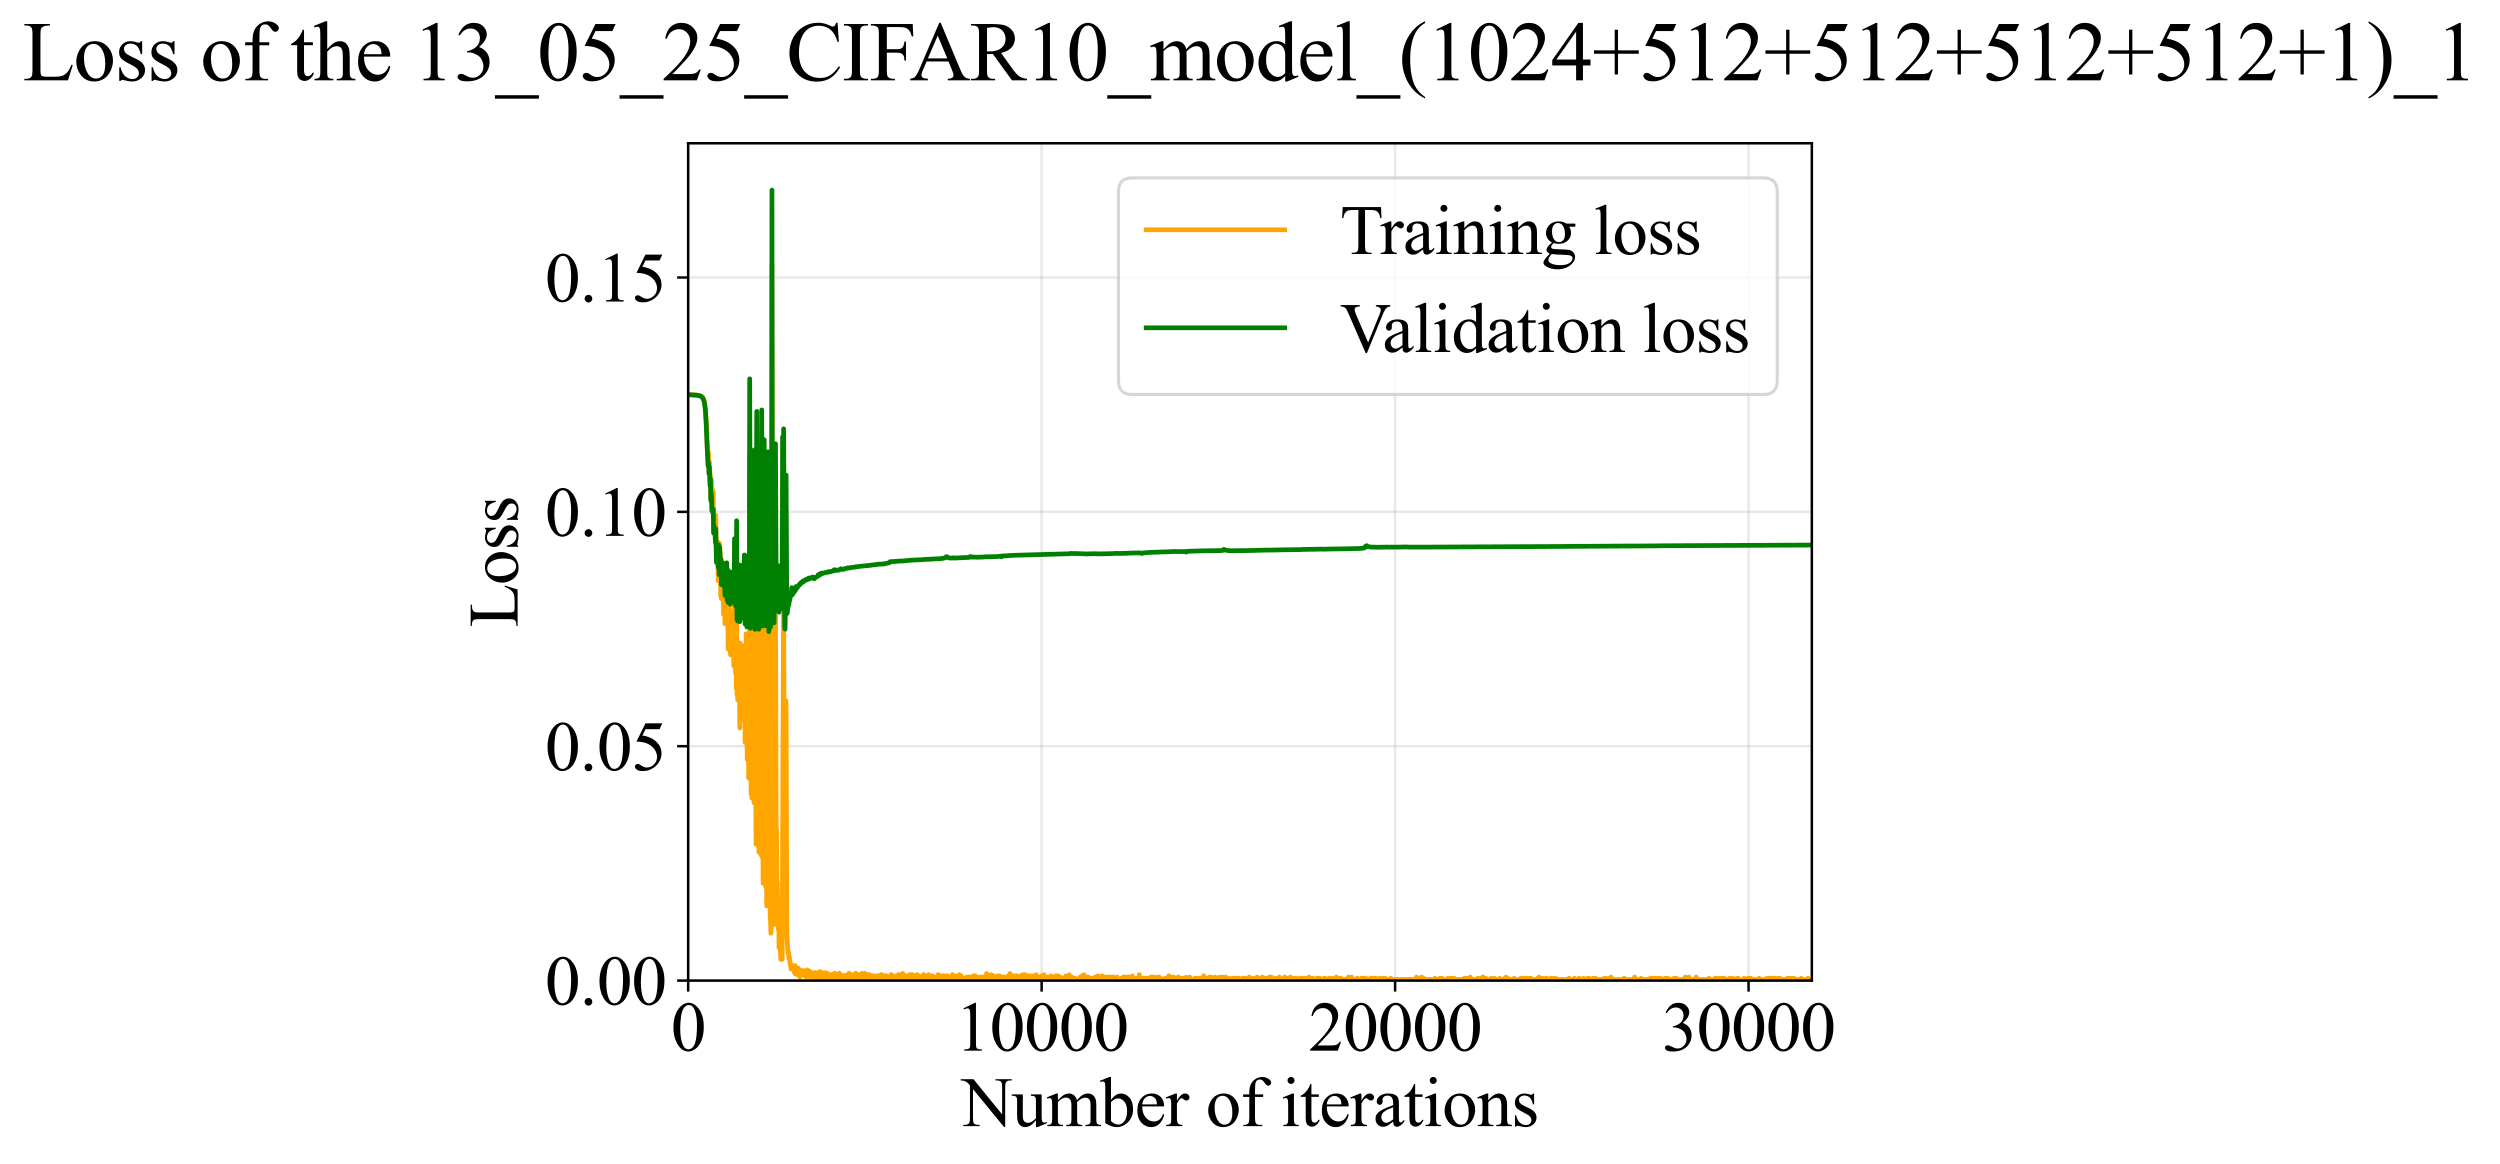 <?xml version="1.0" encoding="utf-8" standalone="no"?>
<!DOCTYPE svg PUBLIC "-//W3C//DTD SVG 1.1//EN"
  "http://www.w3.org/Graphics/SVG/1.1/DTD/svg11.dtd">
<svg xmlns:xlink="http://www.w3.org/1999/xlink" width="794.532pt" height="369.808pt" viewBox="0 0 794.532 369.808" xmlns="http://www.w3.org/2000/svg" version="1.1">
 <defs>
  <style type="text/css">*{stroke-linejoin: round; stroke-linecap: butt}</style>
 </defs>
 <g id="figure_1">
  <g id="patch_1">
   <path d="M 0 369.808 
L 794.532 369.808 
L 794.532 0 
L 0 0 
z
" style="fill: #ffffff"/>
  </g>
  <g id="axes_1">
   <g id="patch_2">
    <path d="M 218.706 311.644 
L 575.826 311.644 
L 575.826 45.532 
L 218.706 45.532 
z
" style="fill: #ffffff"/>
   </g>
   <g id="matplotlib.axis_1">
    <g id="xtick_1">
     <g id="line2d_1">
      <path d="M 218.706 311.644 
L 218.706 45.532 
" clip-path="url(#p44cb456ec4)" style="fill: none; stroke: #b0b0b0; stroke-opacity: 0.3; stroke-width: 0.8; stroke-linecap: square"/>
     </g>
     <g id="line2d_2">
      <defs>
       <path id="mede3ea53bf" d="M 0 0 
L 0 3.5 
" style="stroke: #000000; stroke-width: 0.8"/>
      </defs>
      <g>
       <use xlink:href="#mede3ea53bf" x="218.706" y="311.644" style="stroke: #000000; stroke-width: 0.8"/>
      </g>
     </g>
     <g id="text_1">
      <!-- 0 -->
      <g transform="translate(213.206 333.92) scale(0.22 -0.22)">
       <defs>
        <path id="TimesNewRomanPSMT-30" d="M 231 2094 
Q 231 2819 450 3342 
Q 669 3866 1031 4122 
Q 1313 4325 1613 4325 
Q 2100 4325 2488 3828 
Q 2972 3213 2972 2159 
Q 2972 1422 2759 906 
Q 2547 391 2217 158 
Q 1888 -75 1581 -75 
Q 975 -75 572 641 
Q 231 1244 231 2094 
z
M 844 2016 
Q 844 1141 1059 588 
Q 1238 122 1591 122 
Q 1759 122 1940 273 
Q 2122 425 2216 781 
Q 2359 1319 2359 2297 
Q 2359 3022 2209 3506 
Q 2097 3866 1919 4016 
Q 1791 4119 1609 4119 
Q 1397 4119 1231 3928 
Q 1006 3669 925 3112 
Q 844 2556 844 2016 
z
" transform="scale(0.016)"/>
       </defs>
       <use xlink:href="#TimesNewRomanPSMT-30"/>
      </g>
     </g>
    </g>
    <g id="xtick_2">
     <g id="line2d_3">
      <path d="M 331.043 311.644 
L 331.043 45.532 
" clip-path="url(#p44cb456ec4)" style="fill: none; stroke: #b0b0b0; stroke-opacity: 0.3; stroke-width: 0.8; stroke-linecap: square"/>
     </g>
     <g id="line2d_4">
      <g>
       <use xlink:href="#mede3ea53bf" x="331.043" y="311.644" style="stroke: #000000; stroke-width: 0.8"/>
      </g>
     </g>
     <g id="text_2">
      <!-- 10000 -->
      <g transform="translate(303.543 333.92) scale(0.22 -0.22)">
       <defs>
        <path id="TimesNewRomanPSMT-31" d="M 750 3822 
L 1781 4325 
L 1884 4325 
L 1884 747 
Q 1884 391 1914 303 
Q 1944 216 2037 169 
Q 2131 122 2419 116 
L 2419 0 
L 825 0 
L 825 116 
Q 1125 122 1212 167 
Q 1300 213 1334 289 
Q 1369 366 1369 747 
L 1369 3034 
Q 1369 3497 1338 3628 
Q 1316 3728 1258 3775 
Q 1200 3822 1119 3822 
Q 1003 3822 797 3725 
L 750 3822 
z
" transform="scale(0.016)"/>
       </defs>
       <use xlink:href="#TimesNewRomanPSMT-31"/>
       <use xlink:href="#TimesNewRomanPSMT-30" transform="translate(50 0)"/>
       <use xlink:href="#TimesNewRomanPSMT-30" transform="translate(100 0)"/>
       <use xlink:href="#TimesNewRomanPSMT-30" transform="translate(150 0)"/>
       <use xlink:href="#TimesNewRomanPSMT-30" transform="translate(200 0)"/>
      </g>
     </g>
    </g>
    <g id="xtick_3">
     <g id="line2d_5">
      <path d="M 443.381 311.644 
L 443.381 45.532 
" clip-path="url(#p44cb456ec4)" style="fill: none; stroke: #b0b0b0; stroke-opacity: 0.3; stroke-width: 0.8; stroke-linecap: square"/>
     </g>
     <g id="line2d_6">
      <g>
       <use xlink:href="#mede3ea53bf" x="443.381" y="311.644" style="stroke: #000000; stroke-width: 0.8"/>
      </g>
     </g>
     <g id="text_3">
      <!-- 20000 -->
      <g transform="translate(415.881 333.92) scale(0.22 -0.22)">
       <defs>
        <path id="TimesNewRomanPSMT-32" d="M 2934 816 
L 2638 0 
L 138 0 
L 138 116 
Q 1241 1122 1691 1759 
Q 2141 2397 2141 2925 
Q 2141 3328 1894 3587 
Q 1647 3847 1303 3847 
Q 991 3847 742 3664 
Q 494 3481 375 3128 
L 259 3128 
Q 338 3706 661 4015 
Q 984 4325 1469 4325 
Q 1984 4325 2329 3994 
Q 2675 3663 2675 3213 
Q 2675 2891 2525 2569 
Q 2294 2063 1775 1497 
Q 997 647 803 472 
L 1909 472 
Q 2247 472 2383 497 
Q 2519 522 2628 598 
Q 2738 675 2819 816 
L 2934 816 
z
" transform="scale(0.016)"/>
       </defs>
       <use xlink:href="#TimesNewRomanPSMT-32"/>
       <use xlink:href="#TimesNewRomanPSMT-30" transform="translate(50 0)"/>
       <use xlink:href="#TimesNewRomanPSMT-30" transform="translate(100 0)"/>
       <use xlink:href="#TimesNewRomanPSMT-30" transform="translate(150 0)"/>
       <use xlink:href="#TimesNewRomanPSMT-30" transform="translate(200 0)"/>
      </g>
     </g>
    </g>
    <g id="xtick_4">
     <g id="line2d_7">
      <path d="M 555.718 311.644 
L 555.718 45.532 
" clip-path="url(#p44cb456ec4)" style="fill: none; stroke: #b0b0b0; stroke-opacity: 0.3; stroke-width: 0.8; stroke-linecap: square"/>
     </g>
     <g id="line2d_8">
      <g>
       <use xlink:href="#mede3ea53bf" x="555.718" y="311.644" style="stroke: #000000; stroke-width: 0.8"/>
      </g>
     </g>
     <g id="text_4">
      <!-- 30000 -->
      <g transform="translate(528.218 333.92) scale(0.22 -0.22)">
       <defs>
        <path id="TimesNewRomanPSMT-33" d="M 325 3431 
Q 506 3859 782 4092 
Q 1059 4325 1472 4325 
Q 1981 4325 2253 3994 
Q 2459 3747 2459 3466 
Q 2459 3003 1878 2509 
Q 2269 2356 2469 2072 
Q 2669 1788 2669 1403 
Q 2669 853 2319 450 
Q 1863 -75 997 -75 
Q 569 -75 414 31 
Q 259 138 259 259 
Q 259 350 332 419 
Q 406 488 509 488 
Q 588 488 669 463 
Q 722 447 909 348 
Q 1097 250 1169 231 
Q 1284 197 1416 197 
Q 1734 197 1970 444 
Q 2206 691 2206 1028 
Q 2206 1275 2097 1509 
Q 2016 1684 1919 1775 
Q 1784 1900 1550 2001 
Q 1316 2103 1072 2103 
L 972 2103 
L 972 2197 
Q 1219 2228 1467 2375 
Q 1716 2522 1828 2728 
Q 1941 2934 1941 3181 
Q 1941 3503 1739 3701 
Q 1538 3900 1238 3900 
Q 753 3900 428 3381 
L 325 3431 
z
" transform="scale(0.016)"/>
       </defs>
       <use xlink:href="#TimesNewRomanPSMT-33"/>
       <use xlink:href="#TimesNewRomanPSMT-30" transform="translate(50 0)"/>
       <use xlink:href="#TimesNewRomanPSMT-30" transform="translate(100 0)"/>
       <use xlink:href="#TimesNewRomanPSMT-30" transform="translate(150 0)"/>
       <use xlink:href="#TimesNewRomanPSMT-30" transform="translate(200 0)"/>
      </g>
     </g>
    </g>
    <g id="text_5">
     <!-- Number of iterations -->
     <g transform="translate(305.624 357.902) scale(0.22 -0.22)">
      <defs>
       <path id="TimesNewRomanPSMT-4e" d="M -84 4238 
L 1066 4238 
L 3656 1059 
L 3656 3503 
Q 3656 3894 3569 3991 
Q 3453 4122 3203 4122 
L 3056 4122 
L 3056 4238 
L 4531 4238 
L 4531 4122 
L 4381 4122 
Q 4113 4122 4000 3959 
Q 3931 3859 3931 3503 
L 3931 -69 
L 3819 -69 
L 1025 3344 
L 1025 734 
Q 1025 344 1109 247 
Q 1228 116 1475 116 
L 1625 116 
L 1625 0 
L 150 0 
L 150 116 
L 297 116 
Q 569 116 681 278 
Q 750 378 750 734 
L 750 3681 
Q 566 3897 470 3965 
Q 375 4034 191 4094 
Q 100 4122 -84 4122 
L -84 4238 
z
" transform="scale(0.016)"/>
       <path id="TimesNewRomanPSMT-75" d="M 2709 2863 
L 2709 1128 
Q 2709 631 2732 520 
Q 2756 409 2807 365 
Q 2859 322 2928 322 
Q 3025 322 3147 375 
L 3191 266 
L 2334 -88 
L 2194 -88 
L 2194 519 
Q 1825 119 1631 15 
Q 1438 -88 1222 -88 
Q 981 -88 804 51 
Q 628 191 559 409 
Q 491 628 491 1028 
L 491 2306 
Q 491 2509 447 2587 
Q 403 2666 317 2708 
Q 231 2750 6 2747 
L 6 2863 
L 1009 2863 
L 1009 947 
Q 1009 547 1148 422 
Q 1288 297 1484 297 
Q 1619 297 1789 381 
Q 1959 466 2194 703 
L 2194 2325 
Q 2194 2569 2105 2655 
Q 2016 2741 1734 2747 
L 1734 2863 
L 2709 2863 
z
" transform="scale(0.016)"/>
       <path id="TimesNewRomanPSMT-6d" d="M 1050 2338 
Q 1363 2650 1419 2697 
Q 1559 2816 1721 2881 
Q 1884 2947 2044 2947 
Q 2313 2947 2506 2790 
Q 2700 2634 2766 2338 
Q 3088 2713 3309 2830 
Q 3531 2947 3766 2947 
Q 3994 2947 4170 2830 
Q 4347 2713 4450 2447 
Q 4519 2266 4519 1878 
L 4519 647 
Q 4519 378 4559 278 
Q 4591 209 4675 161 
Q 4759 113 4950 113 
L 4950 0 
L 3538 0 
L 3538 113 
L 3597 113 
Q 3781 113 3884 184 
Q 3956 234 3988 344 
Q 4000 397 4000 647 
L 4000 1878 
Q 4000 2228 3916 2372 
Q 3794 2572 3525 2572 
Q 3359 2572 3192 2489 
Q 3025 2406 2788 2181 
L 2781 2147 
L 2788 2013 
L 2788 647 
Q 2788 353 2820 281 
Q 2853 209 2943 161 
Q 3034 113 3253 113 
L 3253 0 
L 1806 0 
L 1806 113 
Q 2044 113 2133 169 
Q 2222 225 2256 338 
Q 2272 391 2272 647 
L 2272 1878 
Q 2272 2228 2169 2381 
Q 2031 2581 1784 2581 
Q 1616 2581 1450 2491 
Q 1191 2353 1050 2181 
L 1050 647 
Q 1050 366 1089 281 
Q 1128 197 1204 155 
Q 1281 113 1516 113 
L 1516 0 
L 100 0 
L 100 113 
Q 297 113 375 155 
Q 453 197 493 289 
Q 534 381 534 647 
L 534 1741 
Q 534 2213 506 2350 
Q 484 2453 437 2492 
Q 391 2531 309 2531 
Q 222 2531 100 2484 
L 53 2597 
L 916 2947 
L 1050 2947 
L 1050 2338 
z
" transform="scale(0.016)"/>
       <path id="TimesNewRomanPSMT-62" d="M 984 2369 
Q 1400 2947 1881 2947 
Q 2322 2947 2650 2570 
Q 2978 2194 2978 1541 
Q 2978 778 2472 313 
Q 2038 -88 1503 -88 
Q 1253 -88 995 3 
Q 738 94 469 275 
L 469 3241 
Q 469 3728 445 3840 
Q 422 3953 372 3993 
Q 322 4034 247 4034 
Q 159 4034 28 3984 
L -16 4094 
L 844 4444 
L 984 4444 
L 984 2369 
z
M 984 2169 
L 984 456 
Q 1144 300 1314 220 
Q 1484 141 1663 141 
Q 1947 141 2192 453 
Q 2438 766 2438 1363 
Q 2438 1913 2192 2208 
Q 1947 2503 1634 2503 
Q 1469 2503 1303 2419 
Q 1178 2356 984 2169 
z
" transform="scale(0.016)"/>
       <path id="TimesNewRomanPSMT-65" d="M 681 1784 
Q 678 1147 991 784 
Q 1303 422 1725 422 
Q 2006 422 2214 576 
Q 2422 731 2563 1106 
L 2659 1044 
Q 2594 616 2278 264 
Q 1963 -88 1488 -88 
Q 972 -88 605 314 
Q 238 716 238 1394 
Q 238 2128 614 2539 
Q 991 2950 1559 2950 
Q 2041 2950 2350 2633 
Q 2659 2316 2659 1784 
L 681 1784 
z
M 681 1966 
L 2006 1966 
Q 1991 2241 1941 2353 
Q 1863 2528 1708 2628 
Q 1553 2728 1384 2728 
Q 1125 2728 920 2526 
Q 716 2325 681 1966 
z
" transform="scale(0.016)"/>
       <path id="TimesNewRomanPSMT-72" d="M 1038 2947 
L 1038 2303 
Q 1397 2947 1775 2947 
Q 1947 2947 2059 2842 
Q 2172 2738 2172 2600 
Q 2172 2478 2090 2393 
Q 2009 2309 1897 2309 
Q 1788 2309 1652 2417 
Q 1516 2525 1450 2525 
Q 1394 2525 1328 2463 
Q 1188 2334 1038 2041 
L 1038 669 
Q 1038 431 1097 309 
Q 1138 225 1241 169 
Q 1344 113 1538 113 
L 1538 0 
L 72 0 
L 72 113 
Q 291 113 397 181 
Q 475 231 506 341 
Q 522 394 522 644 
L 522 1753 
Q 522 2253 501 2348 
Q 481 2444 426 2487 
Q 372 2531 291 2531 
Q 194 2531 72 2484 
L 41 2597 
L 906 2947 
L 1038 2947 
z
" transform="scale(0.016)"/>
       <path id="TimesNewRomanPSMT-20" transform="scale(0.016)"/>
       <path id="TimesNewRomanPSMT-6f" d="M 1600 2947 
Q 2250 2947 2644 2453 
Q 2978 2031 2978 1484 
Q 2978 1100 2793 706 
Q 2609 313 2286 112 
Q 1963 -88 1566 -88 
Q 919 -88 538 428 
Q 216 863 216 1403 
Q 216 1797 411 2186 
Q 606 2575 925 2761 
Q 1244 2947 1600 2947 
z
M 1503 2744 
Q 1338 2744 1170 2645 
Q 1003 2547 900 2300 
Q 797 2053 797 1666 
Q 797 1041 1045 587 
Q 1294 134 1700 134 
Q 2003 134 2200 384 
Q 2397 634 2397 1244 
Q 2397 2006 2069 2444 
Q 1847 2744 1503 2744 
z
" transform="scale(0.016)"/>
       <path id="TimesNewRomanPSMT-66" d="M 1319 2638 
L 1319 756 
Q 1319 356 1406 250 
Q 1522 113 1716 113 
L 1975 113 
L 1975 0 
L 266 0 
L 266 113 
L 394 113 
Q 519 113 622 175 
Q 725 238 764 344 
Q 803 450 803 756 
L 803 2638 
L 247 2638 
L 247 2863 
L 803 2863 
L 803 3050 
Q 803 3478 940 3775 
Q 1078 4072 1361 4255 
Q 1644 4438 1997 4438 
Q 2325 4438 2600 4225 
Q 2781 4084 2781 3909 
Q 2781 3816 2700 3733 
Q 2619 3650 2525 3650 
Q 2453 3650 2373 3701 
Q 2294 3753 2178 3923 
Q 2063 4094 1966 4153 
Q 1869 4213 1750 4213 
Q 1606 4213 1506 4136 
Q 1406 4059 1362 3898 
Q 1319 3738 1319 3069 
L 1319 2863 
L 2056 2863 
L 2056 2638 
L 1319 2638 
z
" transform="scale(0.016)"/>
       <path id="TimesNewRomanPSMT-69" d="M 928 4444 
Q 1059 4444 1151 4351 
Q 1244 4259 1244 4128 
Q 1244 3997 1151 3903 
Q 1059 3809 928 3809 
Q 797 3809 703 3903 
Q 609 3997 609 4128 
Q 609 4259 701 4351 
Q 794 4444 928 4444 
z
M 1188 2947 
L 1188 647 
Q 1188 378 1227 289 
Q 1266 200 1342 156 
Q 1419 113 1622 113 
L 1622 0 
L 231 0 
L 231 113 
Q 441 113 512 153 
Q 584 194 626 287 
Q 669 381 669 647 
L 669 1750 
Q 669 2216 641 2353 
Q 619 2453 572 2492 
Q 525 2531 444 2531 
Q 356 2531 231 2484 
L 188 2597 
L 1050 2947 
L 1188 2947 
z
" transform="scale(0.016)"/>
       <path id="TimesNewRomanPSMT-74" d="M 1031 3803 
L 1031 2863 
L 1700 2863 
L 1700 2644 
L 1031 2644 
L 1031 788 
Q 1031 509 1111 412 
Q 1191 316 1316 316 
Q 1419 316 1516 380 
Q 1613 444 1666 569 
L 1788 569 
Q 1678 263 1478 108 
Q 1278 -47 1066 -47 
Q 922 -47 784 33 
Q 647 113 581 261 
Q 516 409 516 719 
L 516 2644 
L 63 2644 
L 63 2747 
Q 234 2816 414 2980 
Q 594 3144 734 3369 
Q 806 3488 934 3803 
L 1031 3803 
z
" transform="scale(0.016)"/>
       <path id="TimesNewRomanPSMT-61" d="M 1822 413 
Q 1381 72 1269 19 
Q 1100 -59 909 -59 
Q 613 -59 420 144 
Q 228 347 228 678 
Q 228 888 322 1041 
Q 450 1253 767 1440 
Q 1084 1628 1822 1897 
L 1822 2009 
Q 1822 2438 1686 2597 
Q 1550 2756 1291 2756 
Q 1094 2756 978 2650 
Q 859 2544 859 2406 
L 866 2225 
Q 866 2081 792 2003 
Q 719 1925 600 1925 
Q 484 1925 411 2006 
Q 338 2088 338 2228 
Q 338 2497 613 2722 
Q 888 2947 1384 2947 
Q 1766 2947 2009 2819 
Q 2194 2722 2281 2516 
Q 2338 2381 2338 1966 
L 2338 994 
Q 2338 584 2353 492 
Q 2369 400 2405 369 
Q 2441 338 2488 338 
Q 2538 338 2575 359 
Q 2641 400 2828 588 
L 2828 413 
Q 2478 -56 2159 -56 
Q 2006 -56 1915 50 
Q 1825 156 1822 413 
z
M 1822 616 
L 1822 1706 
Q 1350 1519 1213 1441 
Q 966 1303 859 1153 
Q 753 1003 753 825 
Q 753 600 887 451 
Q 1022 303 1197 303 
Q 1434 303 1822 616 
z
" transform="scale(0.016)"/>
       <path id="TimesNewRomanPSMT-6e" d="M 1034 2341 
Q 1538 2947 1994 2947 
Q 2228 2947 2397 2830 
Q 2566 2713 2666 2444 
Q 2734 2256 2734 1869 
L 2734 647 
Q 2734 375 2778 278 
Q 2813 200 2889 156 
Q 2966 113 3172 113 
L 3172 0 
L 1756 0 
L 1756 113 
L 1816 113 
Q 2016 113 2095 173 
Q 2175 234 2206 353 
Q 2219 400 2219 647 
L 2219 1819 
Q 2219 2209 2117 2386 
Q 2016 2563 1775 2563 
Q 1403 2563 1034 2156 
L 1034 647 
Q 1034 356 1069 288 
Q 1113 197 1189 155 
Q 1266 113 1500 113 
L 1500 0 
L 84 0 
L 84 113 
L 147 113 
Q 366 113 442 223 
Q 519 334 519 647 
L 519 1709 
Q 519 2225 495 2337 
Q 472 2450 423 2490 
Q 375 2531 294 2531 
Q 206 2531 84 2484 
L 38 2597 
L 900 2947 
L 1034 2947 
L 1034 2341 
z
" transform="scale(0.016)"/>
       <path id="TimesNewRomanPSMT-73" d="M 2050 2947 
L 2050 1972 
L 1947 1972 
Q 1828 2431 1642 2597 
Q 1456 2763 1169 2763 
Q 950 2763 815 2647 
Q 681 2531 681 2391 
Q 681 2216 781 2091 
Q 878 1963 1175 1819 
L 1631 1597 
Q 2266 1288 2266 781 
Q 2266 391 1970 151 
Q 1675 -88 1309 -88 
Q 1047 -88 709 6 
Q 606 38 541 38 
Q 469 38 428 -44 
L 325 -44 
L 325 978 
L 428 978 
Q 516 541 762 319 
Q 1009 97 1316 97 
Q 1531 97 1667 223 
Q 1803 350 1803 528 
Q 1803 744 1651 891 
Q 1500 1038 1047 1263 
Q 594 1488 453 1669 
Q 313 1847 313 2119 
Q 313 2472 555 2709 
Q 797 2947 1181 2947 
Q 1350 2947 1591 2875 
Q 1750 2828 1803 2828 
Q 1853 2828 1881 2850 
Q 1909 2872 1947 2947 
L 2050 2947 
z
" transform="scale(0.016)"/>
      </defs>
      <use xlink:href="#TimesNewRomanPSMT-4e"/>
      <use xlink:href="#TimesNewRomanPSMT-75" transform="translate(72.217 0)"/>
      <use xlink:href="#TimesNewRomanPSMT-6d" transform="translate(122.217 0)"/>
      <use xlink:href="#TimesNewRomanPSMT-62" transform="translate(200 0)"/>
      <use xlink:href="#TimesNewRomanPSMT-65" transform="translate(250 0)"/>
      <use xlink:href="#TimesNewRomanPSMT-72" transform="translate(294.385 0)"/>
      <use xlink:href="#TimesNewRomanPSMT-20" transform="translate(327.686 0)"/>
      <use xlink:href="#TimesNewRomanPSMT-6f" transform="translate(352.686 0)"/>
      <use xlink:href="#TimesNewRomanPSMT-66" transform="translate(402.686 0)"/>
      <use xlink:href="#TimesNewRomanPSMT-20" transform="translate(435.986 0)"/>
      <use xlink:href="#TimesNewRomanPSMT-69" transform="translate(460.986 0)"/>
      <use xlink:href="#TimesNewRomanPSMT-74" transform="translate(488.77 0)"/>
      <use xlink:href="#TimesNewRomanPSMT-65" transform="translate(516.553 0)"/>
      <use xlink:href="#TimesNewRomanPSMT-72" transform="translate(560.938 0)"/>
      <use xlink:href="#TimesNewRomanPSMT-61" transform="translate(594.238 0)"/>
      <use xlink:href="#TimesNewRomanPSMT-74" transform="translate(638.623 0)"/>
      <use xlink:href="#TimesNewRomanPSMT-69" transform="translate(666.406 0)"/>
      <use xlink:href="#TimesNewRomanPSMT-6f" transform="translate(694.189 0)"/>
      <use xlink:href="#TimesNewRomanPSMT-6e" transform="translate(744.189 0)"/>
      <use xlink:href="#TimesNewRomanPSMT-73" transform="translate(794.189 0)"/>
     </g>
    </g>
   </g>
   <g id="matplotlib.axis_2">
    <g id="ytick_1">
     <g id="line2d_9">
      <path d="M 218.706 311.644 
L 575.826 311.644 
" clip-path="url(#p44cb456ec4)" style="fill: none; stroke: #b0b0b0; stroke-opacity: 0.3; stroke-width: 0.8; stroke-linecap: square"/>
     </g>
     <g id="line2d_10">
      <defs>
       <path id="m90a40949b2" d="M 0 0 
L -3.5 0 
" style="stroke: #000000; stroke-width: 0.8"/>
      </defs>
      <g>
       <use xlink:href="#m90a40949b2" x="218.706" y="311.644" style="stroke: #000000; stroke-width: 0.8"/>
      </g>
     </g>
     <g id="text_6">
      <!-- 0.00 -->
      <g transform="translate(173.206 319.282) scale(0.22 -0.22)">
       <defs>
        <path id="TimesNewRomanPSMT-2e" d="M 800 606 
Q 947 606 1047 504 
Q 1147 403 1147 259 
Q 1147 116 1045 14 
Q 944 -88 800 -88 
Q 656 -88 554 14 
Q 453 116 453 259 
Q 453 406 554 506 
Q 656 606 800 606 
z
" transform="scale(0.016)"/>
       </defs>
       <use xlink:href="#TimesNewRomanPSMT-30"/>
       <use xlink:href="#TimesNewRomanPSMT-2e" transform="translate(50 0)"/>
       <use xlink:href="#TimesNewRomanPSMT-30" transform="translate(75 0)"/>
       <use xlink:href="#TimesNewRomanPSMT-30" transform="translate(125 0)"/>
      </g>
     </g>
    </g>
    <g id="ytick_2">
     <g id="line2d_11">
      <path d="M 218.706 237.159 
L 575.826 237.159 
" clip-path="url(#p44cb456ec4)" style="fill: none; stroke: #b0b0b0; stroke-opacity: 0.3; stroke-width: 0.8; stroke-linecap: square"/>
     </g>
     <g id="line2d_12">
      <g>
       <use xlink:href="#m90a40949b2" x="218.706" y="237.159" style="stroke: #000000; stroke-width: 0.8"/>
      </g>
     </g>
     <g id="text_7">
      <!-- 0.05 -->
      <g transform="translate(173.206 244.797) scale(0.22 -0.22)">
       <defs>
        <path id="TimesNewRomanPSMT-35" d="M 2778 4238 
L 2534 3706 
L 1259 3706 
L 981 3138 
Q 1809 3016 2294 2522 
Q 2709 2097 2709 1522 
Q 2709 1188 2573 903 
Q 2438 619 2231 419 
Q 2025 219 1772 97 
Q 1413 -75 1034 -75 
Q 653 -75 479 54 
Q 306 184 306 341 
Q 306 428 378 495 
Q 450 563 559 563 
Q 641 563 702 538 
Q 763 513 909 409 
Q 1144 247 1384 247 
Q 1750 247 2026 523 
Q 2303 800 2303 1197 
Q 2303 1581 2056 1914 
Q 1809 2247 1375 2428 
Q 1034 2569 447 2591 
L 1259 4238 
L 2778 4238 
z
" transform="scale(0.016)"/>
       </defs>
       <use xlink:href="#TimesNewRomanPSMT-30"/>
       <use xlink:href="#TimesNewRomanPSMT-2e" transform="translate(50 0)"/>
       <use xlink:href="#TimesNewRomanPSMT-30" transform="translate(75 0)"/>
       <use xlink:href="#TimesNewRomanPSMT-35" transform="translate(125 0)"/>
      </g>
     </g>
    </g>
    <g id="ytick_3">
     <g id="line2d_13">
      <path d="M 218.706 162.674 
L 575.826 162.674 
" clip-path="url(#p44cb456ec4)" style="fill: none; stroke: #b0b0b0; stroke-opacity: 0.3; stroke-width: 0.8; stroke-linecap: square"/>
     </g>
     <g id="line2d_14">
      <g>
       <use xlink:href="#m90a40949b2" x="218.706" y="162.674" style="stroke: #000000; stroke-width: 0.8"/>
      </g>
     </g>
     <g id="text_8">
      <!-- 0.10 -->
      <g transform="translate(173.206 170.312) scale(0.22 -0.22)">
       <use xlink:href="#TimesNewRomanPSMT-30"/>
       <use xlink:href="#TimesNewRomanPSMT-2e" transform="translate(50 0)"/>
       <use xlink:href="#TimesNewRomanPSMT-31" transform="translate(75 0)"/>
       <use xlink:href="#TimesNewRomanPSMT-30" transform="translate(125 0)"/>
      </g>
     </g>
    </g>
    <g id="ytick_4">
     <g id="line2d_15">
      <path d="M 218.706 88.19 
L 575.826 88.19 
" clip-path="url(#p44cb456ec4)" style="fill: none; stroke: #b0b0b0; stroke-opacity: 0.3; stroke-width: 0.8; stroke-linecap: square"/>
     </g>
     <g id="line2d_16">
      <g>
       <use xlink:href="#m90a40949b2" x="218.706" y="88.19" style="stroke: #000000; stroke-width: 0.8"/>
      </g>
     </g>
     <g id="text_9">
      <!-- 0.15 -->
      <g transform="translate(173.206 95.828) scale(0.22 -0.22)">
       <use xlink:href="#TimesNewRomanPSMT-30"/>
       <use xlink:href="#TimesNewRomanPSMT-2e" transform="translate(50 0)"/>
       <use xlink:href="#TimesNewRomanPSMT-31" transform="translate(75 0)"/>
       <use xlink:href="#TimesNewRomanPSMT-35" transform="translate(125 0)"/>
      </g>
     </g>
    </g>
    <g id="text_10">
     <!-- Loss -->
     <g transform="translate(164.5 199.369) rotate(-90) scale(0.22 -0.22)">
      <defs>
       <path id="TimesNewRomanPSMT-4c" d="M 3669 1172 
L 3772 1150 
L 3409 0 
L 128 0 
L 128 116 
L 288 116 
Q 556 116 672 291 
Q 738 391 738 753 
L 738 3488 
Q 738 3884 650 3984 
Q 528 4122 288 4122 
L 128 4122 
L 128 4238 
L 2047 4238 
L 2047 4122 
Q 1709 4125 1573 4059 
Q 1438 3994 1388 3894 
Q 1338 3794 1338 3416 
L 1338 753 
Q 1338 494 1388 397 
Q 1425 331 1503 300 
Q 1581 269 1991 269 
L 2300 269 
Q 2788 269 2984 341 
Q 3181 413 3343 595 
Q 3506 778 3669 1172 
z
" transform="scale(0.016)"/>
      </defs>
      <use xlink:href="#TimesNewRomanPSMT-4c"/>
      <use xlink:href="#TimesNewRomanPSMT-6f" transform="translate(61.084 0)"/>
      <use xlink:href="#TimesNewRomanPSMT-73" transform="translate(111.084 0)"/>
      <use xlink:href="#TimesNewRomanPSMT-73" transform="translate(150 0)"/>
     </g>
    </g>
   </g>
   <g id="line2d_17">
    <path d="M 218.706 125.436 
L 221.066 125.516 
L 222.752 125.841 
L 222.864 126.035 
L 222.976 125.872 
L 223.313 126.282 
L 223.426 126.322 
L 223.763 127.26 
L 224.212 130.119 
L 224.437 134.284 
L 224.55 134.885 
L 224.774 142.757 
L 224.887 141.983 
L 224.999 145.115 
L 225.111 143.762 
L 225.224 145.515 
L 225.336 150.35 
L 225.449 146.561 
L 225.673 153.716 
L 225.786 150.986 
L 225.898 158.571 
L 226.123 152.558 
L 226.235 159.496 
L 226.348 155.208 
L 226.46 159.594 
L 226.572 156.009 
L 226.685 156.463 
L 226.797 168.857 
L 226.909 164.778 
L 227.134 167.693 
L 227.247 165.224 
L 227.359 172.683 
L 227.471 163.818 
L 227.696 176.661 
L 227.808 172.588 
L 228.033 179.13 
L 228.145 177.938 
L 228.258 184.532 
L 228.37 172.346 
L 228.595 181.058 
L 228.707 172.923 
L 228.932 176.744 
L 229.044 189.436 
L 229.157 181.531 
L 229.269 190.238 
L 229.494 179.594 
L 229.606 186.563 
L 229.719 183.142 
L 229.831 184.741 
L 229.943 195.221 
L 230.168 184.335 
L 230.393 198.261 
L 230.618 189.954 
L 230.73 197.505 
L 230.955 186.892 
L 231.067 197.134 
L 231.18 190.456 
L 231.292 193.571 
L 231.404 206.261 
L 231.517 182.903 
L 231.629 199.898 
L 231.741 189.656 
L 231.966 206.549 
L 232.079 206.988 
L 232.191 208.101 
L 232.303 194.863 
L 232.416 205.309 
L 232.528 205.35 
L 232.64 196.059 
L 232.753 201.363 
L 232.865 197.604 
L 233.09 200.436 
L 233.202 211.62 
L 233.315 206.578 
L 233.427 189.441 
L 233.764 213.909 
L 233.876 201.194 
L 233.989 218.763 
L 234.101 183.225 
L 234.214 220.897 
L 234.326 203.61 
L 234.438 222.404 
L 234.551 206.505 
L 234.663 211.758 
L 234.775 209.482 
L 235 212.49 
L 235.113 231.352 
L 235.225 204.427 
L 235.337 226.922 
L 235.45 216.986 
L 235.562 219.345 
L 235.674 218.956 
L 235.787 225.699 
L 235.899 210.658 
L 236.124 226.492 
L 236.236 228.832 
L 236.573 205.115 
L 236.798 235.944 
L 236.911 228.42 
L 237.023 233.674 
L 237.135 201.45 
L 237.248 213.977 
L 237.472 241.381 
L 237.585 234.749 
L 237.697 237.93 
L 237.81 223.39 
L 237.922 247.29 
L 238.034 231.883 
L 238.147 240.542 
L 238.259 144.314 
L 238.371 172.912 
L 238.596 240.703 
L 238.709 252.313 
L 238.821 237.345 
L 238.933 253.605 
L 239.046 208.413 
L 239.383 252.086 
L 239.495 244.294 
L 239.607 255.075 
L 239.72 184.353 
L 239.945 253.287 
L 240.057 247.406 
L 240.169 248.281 
L 240.282 268.334 
L 240.506 167.102 
L 240.731 246.126 
L 240.844 251.645 
L 240.956 265.547 
L 241.068 252.993 
L 241.181 270.802 
L 241.405 197.07 
L 241.63 263.568 
L 241.743 264.699 
L 241.855 271.704 
L 241.967 256.257 
L 242.08 162.562 
L 242.304 272.437 
L 242.417 261.986 
L 242.529 280.722 
L 242.866 185.091 
L 243.091 274.229 
L 243.203 255.089 
L 243.428 281.998 
L 243.541 252.633 
L 243.653 287.902 
L 243.878 263.511 
L 244.102 195.384 
L 244.327 281.7 
L 244.552 265.935 
L 244.777 291.557 
L 244.889 292.835 
L 245.001 296.607 
L 245.114 294.535 
L 245.226 278.651 
L 245.338 84.213 
L 245.451 215.64 
L 245.563 198.95 
L 245.788 285.334 
L 246.013 293.742 
L 246.125 284.115 
L 246.237 255.795 
L 246.35 190.001 
L 246.462 192.681 
L 246.687 269.085 
L 246.799 263.57 
L 246.912 281.87 
L 247.024 280.401 
L 247.249 293.915 
L 247.361 295.376 
L 247.474 285.709 
L 247.586 301.196 
L 247.811 298.267 
L 247.923 299.725 
L 248.148 304.908 
L 248.26 303.208 
L 248.597 304.937 
L 248.822 237.61 
L 249.047 189.75 
L 249.384 290.167 
L 249.609 296.933 
L 249.721 222.621 
L 249.833 224.225 
L 250.058 296.245 
L 250.395 302.353 
L 250.508 303.129 
L 250.62 302.716 
L 250.732 304.595 
L 250.845 303.977 
L 251.182 306.696 
L 251.294 306.624 
L 251.407 307.993 
L 251.519 306.614 
L 251.744 307.881 
L 251.856 307.499 
L 251.968 307.812 
L 252.193 307.4 
L 252.418 309.015 
L 252.643 306.89 
L 252.755 309.554 
L 252.867 308.813 
L 253.092 309.386 
L 253.205 307.892 
L 253.429 309.759 
L 253.654 307.65 
L 253.766 309.163 
L 253.879 308.902 
L 253.991 309.565 
L 254.104 308.166 
L 254.216 310.469 
L 254.441 309.395 
L 254.553 309.76 
L 254.778 308.897 
L 254.89 309.405 
L 255.003 309.129 
L 255.115 309.824 
L 255.227 309.505 
L 255.34 308.437 
L 255.452 309.564 
L 255.564 309.149 
L 255.677 310.024 
L 255.789 309.91 
L 255.902 309.251 
L 256.014 310.371 
L 256.239 308.969 
L 256.351 310.006 
L 256.463 309.692 
L 256.576 308.228 
L 256.8 310.476 
L 256.913 309.747 
L 257.138 310.477 
L 257.362 308.642 
L 257.475 309.038 
L 257.587 310.165 
L 257.699 309.736 
L 257.812 310.544 
L 257.924 309.832 
L 258.149 310.522 
L 258.261 310.579 
L 258.374 309.443 
L 258.598 310.579 
L 258.711 309.089 
L 258.936 310.222 
L 259.048 309.875 
L 259.16 310.55 
L 259.273 309.123 
L 259.497 309.861 
L 259.61 311.34 
L 259.947 309.5 
L 260.059 310.238 
L 260.172 309.886 
L 260.284 310.234 
L 260.396 311.004 
L 260.509 308.774 
L 260.621 310.58 
L 260.734 310.52 
L 260.846 309.737 
L 260.958 310.992 
L 261.071 309.073 
L 261.183 310.259 
L 261.295 310.258 
L 261.52 309.171 
L 261.633 310.992 
L 261.745 309.511 
L 261.857 310.661 
L 261.97 310.653 
L 262.082 309.167 
L 262.194 309.515 
L 262.419 311.023 
L 262.644 309.182 
L 262.756 311.037 
L 262.981 310.323 
L 263.206 310.69 
L 263.318 310.354 
L 263.43 309.594 
L 263.543 311.093 
L 263.655 311.058 
L 263.88 309.986 
L 264.217 309.978 
L 264.442 311.086 
L 264.667 309.631 
L 264.779 310.719 
L 265.004 309.977 
L 265.228 310.73 
L 265.341 309.266 
L 265.566 310.73 
L 265.903 310.731 
L 266.015 311.108 
L 266.127 310.003 
L 266.24 310.737 
L 266.352 309.65 
L 266.465 310.734 
L 266.577 309.634 
L 266.689 309.662 
L 266.802 309.258 
L 266.914 311.111 
L 267.251 311.079 
L 267.476 309.974 
L 267.588 310.745 
L 267.701 310.373 
L 268.038 310.389 
L 268.15 310.007 
L 268.375 310.737 
L 268.6 309.994 
L 268.712 311.5 
L 268.824 310.392 
L 269.049 311.148 
L 269.161 310.371 
L 269.274 311.133 
L 269.499 309.658 
L 269.611 310.772 
L 269.723 310.766 
L 269.836 309.293 
L 269.948 310.765 
L 270.06 310.775 
L 270.173 311.521 
L 270.285 309.661 
L 270.398 310.774 
L 270.51 310.031 
L 270.735 311.154 
L 270.847 311.16 
L 271.072 310.042 
L 271.184 310.783 
L 271.297 310.421 
L 271.409 309.682 
L 271.521 311.166 
L 271.634 310.041 
L 271.858 311.154 
L 271.971 309.311 
L 272.083 310.787 
L 272.308 310.052 
L 272.42 310.792 
L 272.533 310.057 
L 272.645 310.429 
L 272.757 309.683 
L 272.87 310.796 
L 272.982 310.431 
L 273.095 310.81 
L 273.207 310.424 
L 273.544 310.437 
L 273.769 310.06 
L 273.881 310.806 
L 273.993 309.323 
L 274.106 310.809 
L 274.331 309.697 
L 274.443 310.808 
L 274.555 310.075 
L 274.78 310.818 
L 274.892 309.322 
L 275.005 310.063 
L 275.117 309.703 
L 275.23 310.822 
L 275.342 310.813 
L 275.454 309.7 
L 275.791 310.821 
L 275.904 310.812 
L 276.016 310.449 
L 276.129 310.818 
L 276.241 309.712 
L 276.353 311.186 
L 276.466 310.444 
L 276.578 311.185 
L 277.028 310.079 
L 277.365 310.818 
L 277.477 310.078 
L 277.589 310.819 
L 277.702 310.079 
L 277.927 311.206 
L 278.039 310.451 
L 278.151 310.452 
L 278.264 311.199 
L 278.376 310.815 
L 278.488 311.199 
L 278.601 310.454 
L 278.713 310.465 
L 278.826 310.825 
L 278.938 310.079 
L 279.05 310.085 
L 279.163 311.196 
L 279.275 310.094 
L 279.612 310.826 
L 279.724 310.456 
L 279.837 310.833 
L 280.062 309.717 
L 280.174 311.575 
L 280.286 310.084 
L 280.511 311.198 
L 280.736 310.103 
L 280.848 310.465 
L 281.073 310.09 
L 281.185 310.459 
L 281.298 310.09 
L 281.41 311.208 
L 281.522 310.473 
L 281.635 310.836 
L 281.747 310.104 
L 281.86 310.474 
L 281.972 311.577 
L 282.309 310.834 
L 282.421 310.84 
L 282.534 310.522 
L 282.759 311.203 
L 283.096 311.185 
L 283.208 309.714 
L 283.433 311.55 
L 283.545 311.198 
L 283.658 311.201 
L 283.77 310.086 
L 283.995 311.202 
L 284.107 310.463 
L 284.332 310.835 
L 284.444 310.836 
L 284.557 310.467 
L 284.781 310.832 
L 284.894 310.835 
L 285.006 310.088 
L 285.231 310.843 
L 285.343 311.584 
L 285.568 309.727 
L 285.68 310.839 
L 285.793 310.843 
L 285.905 311.215 
L 286.017 310.843 
L 286.242 311.211 
L 286.354 309.728 
L 286.467 310.844 
L 286.692 309.73 
L 286.804 309.732 
L 286.916 309.354 
L 287.141 310.843 
L 287.253 310.098 
L 287.366 311.213 
L 287.478 311.215 
L 287.591 310.476 
L 287.703 311.219 
L 287.928 310.103 
L 288.04 311.216 
L 288.265 310.846 
L 288.377 310.845 
L 288.49 311.216 
L 288.602 310.106 
L 288.714 310.847 
L 288.827 310.477 
L 288.939 310.847 
L 289.164 309.737 
L 289.276 311.218 
L 289.389 310.478 
L 289.501 311.59 
L 289.613 310.853 
L 289.838 311.222 
L 289.95 309.726 
L 290.063 311.595 
L 290.4 310.851 
L 290.512 310.849 
L 290.625 311.59 
L 290.849 310.109 
L 291.299 311.224 
L 291.411 309.738 
L 291.636 311.596 
L 291.973 310.111 
L 292.085 311.225 
L 292.198 310.482 
L 292.423 311.224 
L 292.647 310.853 
L 292.76 310.857 
L 292.872 310.483 
L 292.984 311.224 
L 293.209 310.117 
L 293.322 310.478 
L 293.434 311.224 
L 293.546 309.742 
L 293.659 310.858 
L 293.771 310.858 
L 293.883 311.6 
L 293.996 310.114 
L 294.221 311.226 
L 294.333 310.855 
L 294.445 311.599 
L 294.67 310.115 
L 294.895 311.599 
L 295.007 311.229 
L 295.12 309.743 
L 295.344 310.855 
L 295.457 310.855 
L 295.569 311.227 
L 295.906 310.115 
L 296.131 310.861 
L 296.356 310.119 
L 296.58 310.86 
L 296.693 310.487 
L 296.805 311.235 
L 297.03 310.858 
L 297.255 310.861 
L 297.367 311.231 
L 297.479 310.485 
L 297.592 311.606 
L 297.704 310.487 
L 297.816 310.489 
L 298.041 311.603 
L 298.154 309.744 
L 298.491 311.234 
L 298.603 310.491 
L 298.715 311.233 
L 299.053 310.123 
L 299.277 311.233 
L 299.39 311.233 
L 299.614 310.862 
L 299.727 311.606 
L 299.839 310.121 
L 299.952 311.234 
L 300.064 310.499 
L 300.176 311.236 
L 300.401 310.49 
L 300.513 311.607 
L 300.626 310.521 
L 300.738 310.863 
L 300.851 310.118 
L 300.963 311.225 
L 301.075 310.117 
L 301.188 311.228 
L 301.3 311.229 
L 301.412 310.854 
L 301.525 311.602 
L 301.637 310.86 
L 301.75 311.231 
L 301.974 310.861 
L 302.087 311.232 
L 302.311 310.863 
L 302.424 311.234 
L 302.648 309.745 
L 302.873 311.236 
L 302.986 310.122 
L 303.098 311.236 
L 303.21 311.24 
L 303.323 310.118 
L 303.547 311.235 
L 303.66 310.866 
L 303.772 311.234 
L 303.885 310.496 
L 303.997 311.608 
L 304.109 311.236 
L 304.222 310.124 
L 304.334 311.24 
L 304.446 310.493 
L 304.784 311.236 
L 304.896 309.75 
L 305.008 310.865 
L 305.345 310.124 
L 305.458 310.129 
L 305.683 310.869 
L 305.907 311.236 
L 306.02 311.238 
L 306.132 310.867 
L 306.357 311.609 
L 306.469 310.869 
L 306.694 311.609 
L 306.919 310.87 
L 307.031 311.238 
L 307.256 310.495 
L 307.481 311.239 
L 307.593 310.499 
L 307.705 310.868 
L 307.818 310.5 
L 307.93 311.241 
L 308.042 310.507 
L 308.267 311.238 
L 308.379 310.492 
L 308.492 311.234 
L 308.604 310.5 
L 308.717 311.24 
L 308.829 310.866 
L 308.941 311.608 
L 309.054 310.496 
L 309.278 311.241 
L 309.391 310.129 
L 309.503 311.607 
L 309.616 310.498 
L 309.84 310.495 
L 309.953 310.124 
L 310.065 311.241 
L 310.177 310.499 
L 310.29 311.612 
L 310.402 310.498 
L 310.515 311.611 
L 310.627 311.241 
L 310.739 311.614 
L 311.076 310.87 
L 311.189 310.871 
L 311.301 310.496 
L 311.414 311.614 
L 311.751 310.866 
L 311.975 311.241 
L 312.088 310.5 
L 312.2 311.242 
L 312.313 310.498 
L 312.425 311.611 
L 312.537 310.499 
L 312.65 310.495 
L 312.762 311.242 
L 312.874 310.872 
L 312.987 311.613 
L 313.212 310.5 
L 313.324 311.614 
L 313.436 311.242 
L 313.549 309.391 
L 313.661 311.243 
L 313.773 311.244 
L 313.886 310.5 
L 313.998 310.869 
L 314.335 310.135 
L 314.56 310.878 
L 314.672 310.13 
L 314.897 311.242 
L 315.009 309.763 
L 315.234 311.617 
L 315.347 310.873 
L 315.459 311.244 
L 315.571 310.872 
L 315.684 311.616 
L 315.796 310.127 
L 315.908 310.873 
L 316.021 310.871 
L 316.133 311.244 
L 316.246 310.874 
L 316.358 311.245 
L 316.695 310.503 
L 316.807 311.244 
L 317.032 310.137 
L 317.145 311.246 
L 317.257 311.246 
L 317.369 310.503 
L 317.594 311.247 
L 317.706 310.13 
L 317.819 311.246 
L 317.931 310.503 
L 318.044 311.244 
L 318.156 310.874 
L 318.381 311.608 
L 318.493 310.496 
L 318.83 310.498 
L 319.055 311.61 
L 319.28 310.494 
L 319.392 311.245 
L 319.504 310.874 
L 319.841 311.616 
L 319.954 310.873 
L 320.179 310.868 
L 320.291 311.616 
L 320.403 310.13 
L 320.516 310.128 
L 320.853 311.239 
L 320.965 309.39 
L 321.078 310.87 
L 321.302 309.76 
L 321.415 310.876 
L 321.527 310.503 
L 321.752 311.244 
L 321.864 310.499 
L 322.089 311.247 
L 322.201 311.619 
L 322.426 310.132 
L 322.538 311.247 
L 322.651 311.246 
L 322.763 310.127 
L 322.988 311.618 
L 323.1 311.619 
L 323.213 310.13 
L 323.325 311.619 
L 323.437 311.618 
L 323.662 311.249 
L 323.887 311.246 
L 323.999 310.504 
L 324.336 311.249 
L 324.449 310.132 
L 324.561 311.241 
L 324.786 311.246 
L 325.011 309.761 
L 325.235 311.619 
L 325.46 309.764 
L 325.572 310.879 
L 325.797 310.878 
L 325.91 309.763 
L 326.134 311.621 
L 326.247 310.135 
L 326.471 311.248 
L 326.696 310.134 
L 326.921 310.877 
L 327.033 310.137 
L 327.146 311.619 
L 327.258 311.621 
L 327.37 310.505 
L 327.595 310.509 
L 327.708 311.252 
L 327.82 310.136 
L 327.932 311.25 
L 328.382 311.25 
L 328.494 310.132 
L 328.607 310.506 
L 328.719 311.619 
L 328.831 311.621 
L 328.944 310.504 
L 329.056 310.88 
L 329.281 309.762 
L 329.393 310.135 
L 329.506 311.622 
L 329.618 311.622 
L 329.73 310.506 
L 329.843 310.51 
L 329.955 310.881 
L 330.067 310.507 
L 330.18 311.249 
L 330.292 311.247 
L 330.517 310.88 
L 330.629 311.621 
L 330.742 310.879 
L 330.854 311.249 
L 331.079 310.138 
L 331.191 310.506 
L 331.416 311.249 
L 331.753 309.765 
L 331.865 311.251 
L 331.978 310.51 
L 332.09 310.879 
L 332.202 310.506 
L 332.315 310.877 
L 332.427 310.509 
L 332.652 311.25 
L 332.877 310.506 
L 333.214 311.251 
L 333.326 310.508 
L 333.439 311.623 
L 333.551 310.88 
L 333.663 310.887 
L 333.776 311.254 
L 333.888 310.513 
L 334 311.254 
L 334.113 310.139 
L 334.225 311.251 
L 334.338 310.88 
L 334.45 311.624 
L 334.675 311.252 
L 334.787 311.251 
L 335.012 310.509 
L 335.124 310.515 
L 335.237 310.878 
L 335.574 310.139 
L 335.911 311.624 
L 336.023 310.143 
L 336.136 310.879 
L 336.248 310.141 
L 336.473 311.624 
L 336.81 310.513 
L 336.922 311.251 
L 337.034 310.509 
L 337.259 311.252 
L 337.372 310.881 
L 337.596 311.624 
L 337.821 311.251 
L 337.933 311.251 
L 338.046 311.624 
L 338.158 310.882 
L 338.271 311.258 
L 338.495 310.884 
L 338.608 311.624 
L 338.72 310.141 
L 338.832 311.256 
L 338.945 311.251 
L 339.057 310.514 
L 339.17 310.88 
L 339.282 310.507 
L 339.394 310.886 
L 339.507 310.513 
L 339.619 310.881 
L 339.844 309.793 
L 339.956 311.245 
L 340.069 310.868 
L 340.181 311.246 
L 340.406 310.5 
L 340.518 311.243 
L 340.63 310.506 
L 340.743 311.246 
L 340.855 310.882 
L 341.08 311.619 
L 341.192 310.877 
L 341.305 311.248 
L 341.417 310.878 
L 341.529 311.622 
L 341.642 310.878 
L 341.867 311.252 
L 341.979 311.253 
L 342.091 311.621 
L 342.204 311.25 
L 342.316 311.623 
L 342.428 311.255 
L 342.541 311.622 
L 342.653 311.249 
L 342.765 311.623 
L 342.99 310.878 
L 343.103 311.623 
L 343.327 310.512 
L 343.552 311.252 
L 343.889 310.134 
L 344.226 311.254 
L 344.451 309.765 
L 344.676 310.901 
L 344.788 311.251 
L 345.013 310.502 
L 345.238 311.246 
L 345.35 311.609 
L 345.462 310.863 
L 345.575 311.618 
L 345.687 310.503 
L 345.8 311.246 
L 345.912 310.507 
L 346.249 311.621 
L 346.474 311.25 
L 346.699 311.25 
L 346.923 311.62 
L 347.036 310.878 
L 347.148 311.62 
L 347.26 311.25 
L 347.485 311.62 
L 347.71 311.246 
L 347.822 311.623 
L 348.047 310.508 
L 348.272 311.626 
L 348.384 310.881 
L 348.496 311.251 
L 348.721 310.502 
L 348.834 310.507 
L 348.946 310.132 
L 349.058 311.623 
L 349.171 310.876 
L 349.395 311.248 
L 349.508 311.249 
L 349.733 311.623 
L 349.845 310.877 
L 349.957 311.621 
L 350.07 310.878 
L 350.182 311.625 
L 350.294 310.139 
L 350.407 310.135 
L 350.632 310.883 
L 350.856 311.623 
L 351.081 310.511 
L 351.193 311.254 
L 351.418 310.882 
L 351.643 311.253 
L 351.755 311.252 
L 351.98 310.508 
L 352.205 311.255 
L 352.542 310.51 
L 352.767 311.253 
L 352.879 310.51 
L 352.991 310.511 
L 353.329 311.256 
L 353.553 310.508 
L 353.666 311.253 
L 353.89 310.512 
L 354.34 311.626 
L 354.565 310.88 
L 354.677 311.625 
L 354.789 311.252 
L 354.902 311.626 
L 355.014 310.513 
L 355.239 311.626 
L 355.464 311.627 
L 355.688 311.255 
L 356.138 311.258 
L 356.25 311.625 
L 356.363 310.882 
L 356.587 311.627 
L 356.812 310.885 
L 356.924 311.625 
L 357.037 310.51 
L 357.149 311.625 
L 357.374 310.516 
L 357.599 311.255 
L 357.711 310.882 
L 357.823 311.259 
L 357.936 310.511 
L 358.048 311.627 
L 358.161 311.627 
L 358.273 310.885 
L 358.498 311.628 
L 358.722 310.508 
L 358.835 311.256 
L 358.947 311.255 
L 359.06 311.628 
L 359.397 310.883 
L 359.621 311.628 
L 359.846 310.14 
L 360.071 311.256 
L 360.183 310.883 
L 360.52 311.627 
L 360.633 311.254 
L 360.857 311.627 
L 361.195 310.889 
L 361.307 311.255 
L 361.419 310.887 
L 361.532 311.627 
L 361.644 310.882 
L 361.756 311.256 
L 361.869 310.883 
L 361.981 311.256 
L 362.094 309.768 
L 362.206 311.255 
L 362.318 311.257 
L 362.431 310.885 
L 362.543 311.627 
L 362.655 310.899 
L 362.768 311.626 
L 362.88 311.619 
L 363.217 310.882 
L 363.33 310.882 
L 363.442 311.624 
L 363.779 310.88 
L 364.004 310.883 
L 364.116 311.627 
L 364.229 310.883 
L 364.341 311.624 
L 364.566 310.879 
L 364.903 311.628 
L 365.24 310.883 
L 365.352 311.628 
L 365.689 310.512 
L 366.027 311.256 
L 366.364 310.511 
L 366.588 311.628 
L 366.701 311.257 
L 366.813 311.256 
L 366.926 310.51 
L 367.038 311.255 
L 367.15 310.884 
L 367.263 311.628 
L 367.487 311.256 
L 367.6 311.628 
L 367.712 310.883 
L 367.825 310.883 
L 367.937 311.627 
L 368.049 310.512 
L 368.274 310.885 
L 368.386 310.514 
L 368.611 311.627 
L 368.836 310.887 
L 368.948 311.626 
L 369.173 311.257 
L 369.285 311.256 
L 369.51 311.628 
L 369.623 311.629 
L 369.735 311.256 
L 369.847 311.629 
L 369.96 311.259 
L 370.072 311.63 
L 370.297 310.884 
L 370.522 311.257 
L 370.634 311.258 
L 370.859 310.885 
L 371.083 311.629 
L 371.42 310.139 
L 371.645 311.629 
L 371.758 311.258 
L 371.87 311.63 
L 372.095 310.514 
L 372.207 311.258 
L 372.432 311.258 
L 372.544 311.63 
L 372.657 310.887 
L 372.769 311.63 
L 372.994 310.514 
L 373.106 311.63 
L 373.218 311.629 
L 373.331 310.886 
L 373.556 311.63 
L 373.668 310.885 
L 374.005 311.631 
L 374.342 311.63 
L 374.455 310.516 
L 374.679 311.63 
L 374.792 311.258 
L 375.016 311.631 
L 375.129 311.631 
L 375.241 310.884 
L 375.354 311.63 
L 375.466 310.884 
L 375.691 311.632 
L 375.803 310.885 
L 375.915 311.63 
L 376.028 311.261 
L 376.14 311.63 
L 376.253 310.892 
L 376.477 311.628 
L 376.59 311.629 
L 376.702 310.886 
L 376.814 310.887 
L 376.927 310.603 
L 377.039 311.626 
L 377.264 311.257 
L 377.376 311.259 
L 377.601 311.631 
L 377.713 310.884 
L 377.826 311.629 
L 378.05 310.513 
L 378.163 311.629 
L 378.388 311.258 
L 378.5 311.631 
L 378.612 311.257 
L 378.725 311.629 
L 378.837 311.258 
L 379.062 311.63 
L 379.287 311.258 
L 379.399 311.63 
L 379.511 311.26 
L 379.624 311.63 
L 379.736 310.885 
L 379.848 310.886 
L 380.073 311.259 
L 380.298 311.258 
L 380.41 310.885 
L 380.635 311.258 
L 380.972 311.258 
L 381.085 310.887 
L 381.197 311.259 
L 381.309 310.887 
L 381.534 311.261 
L 381.759 310.887 
L 381.871 311.629 
L 382.096 311.258 
L 382.433 311.258 
L 382.545 310.143 
L 382.658 311.258 
L 382.77 310.888 
L 382.882 311.632 
L 382.995 311.631 
L 383.22 311.257 
L 383.444 311.631 
L 383.557 310.888 
L 383.669 311.631 
L 383.781 311.259 
L 384.006 311.632 
L 384.119 311.631 
L 384.343 310.515 
L 384.456 311.259 
L 384.568 310.886 
L 384.793 311.631 
L 384.905 310.514 
L 385.13 311.26 
L 385.355 311.26 
L 385.467 311.632 
L 385.579 310.887 
L 385.692 311.632 
L 385.804 310.886 
L 385.917 311.631 
L 386.141 310.517 
L 386.366 311.632 
L 386.478 311.631 
L 386.591 311.259 
L 386.703 311.633 
L 386.816 310.887 
L 387.153 311.632 
L 387.377 311.263 
L 387.49 311.632 
L 387.602 310.518 
L 387.715 311.262 
L 387.827 311.26 
L 387.939 310.887 
L 388.052 311.632 
L 388.276 311.631 
L 388.501 310.524 
L 388.726 311.63 
L 388.951 310.877 
L 389.288 311.629 
L 389.512 310.505 
L 389.625 311.629 
L 389.737 310.885 
L 389.85 311.629 
L 390.074 311.259 
L 390.299 311.629 
L 390.411 310.883 
L 390.524 310.883 
L 390.861 311.631 
L 390.973 311.63 
L 391.086 311.258 
L 391.31 311.631 
L 391.648 310.882 
L 391.872 311.257 
L 391.985 311.256 
L 392.097 310.884 
L 392.322 311.631 
L 392.434 310.886 
L 392.659 311.26 
L 393.108 311.258 
L 393.221 310.886 
L 393.333 311.258 
L 393.446 310.887 
L 393.558 311.631 
L 393.67 310.885 
L 394.007 311.631 
L 394.12 311.63 
L 394.232 311.26 
L 394.457 311.632 
L 394.794 310.887 
L 395.019 311.633 
L 395.243 310.887 
L 395.356 311.258 
L 395.468 310.887 
L 395.693 311.632 
L 395.805 311.259 
L 396.03 311.632 
L 396.142 311.633 
L 396.255 310.887 
L 396.592 311.632 
L 396.817 311.26 
L 396.929 311.26 
L 397.041 310.515 
L 397.379 311.633 
L 397.603 311.259 
L 397.716 311.632 
L 397.94 311.26 
L 398.053 311.259 
L 398.278 310.888 
L 398.502 311.259 
L 399.177 311.26 
L 399.401 311.632 
L 399.514 310.517 
L 399.626 311.633 
L 399.738 311.632 
L 399.963 311.261 
L 400.188 311.632 
L 400.413 311.633 
L 400.525 311.26 
L 400.637 311.632 
L 400.75 310.888 
L 400.862 311.632 
L 401.199 310.516 
L 401.312 311.633 
L 401.649 311.633 
L 401.761 310.888 
L 401.873 311.633 
L 401.986 310.888 
L 402.098 311.633 
L 402.323 311.632 
L 402.435 310.888 
L 402.66 311.633 
L 402.772 311.261 
L 402.997 311.634 
L 403.11 311.26 
L 403.222 311.634 
L 403.447 310.516 
L 403.559 311.261 
L 403.671 310.889 
L 403.896 311.633 
L 404.121 310.516 
L 404.233 311.634 
L 404.346 311.633 
L 404.57 311.261 
L 404.795 311.632 
L 404.908 311.26 
L 405.02 311.634 
L 405.132 311.261 
L 405.357 311.632 
L 405.469 310.89 
L 405.807 311.634 
L 405.919 311.261 
L 406.031 311.633 
L 406.144 310.889 
L 406.256 311.634 
L 406.481 311.633 
L 406.593 310.516 
L 406.705 311.634 
L 406.818 310.889 
L 407.155 311.634 
L 407.38 311.261 
L 407.604 311.634 
L 407.942 310.889 
L 408.054 310.889 
L 408.166 311.634 
L 408.279 310.517 
L 408.503 311.262 
L 408.616 310.889 
L 408.841 311.263 
L 408.953 311.261 
L 409.065 310.889 
L 409.402 311.634 
L 409.515 311.262 
L 409.74 311.633 
L 409.852 310.889 
L 409.964 311.261 
L 410.077 310.517 
L 410.301 311.634 
L 410.526 311.635 
L 410.863 310.889 
L 410.976 311.634 
L 411.088 311.633 
L 411.2 311.263 
L 411.313 311.633 
L 411.425 311.262 
L 411.538 311.633 
L 411.762 310.889 
L 411.875 311.634 
L 411.987 310.89 
L 412.212 311.634 
L 412.324 311.262 
L 412.549 311.634 
L 412.661 311.262 
L 412.886 311.635 
L 413.111 310.89 
L 413.335 311.262 
L 413.56 311.262 
L 413.673 310.89 
L 413.897 311.634 
L 414.01 310.889 
L 414.234 311.262 
L 414.796 311.261 
L 414.909 310.89 
L 415.133 311.262 
L 415.471 311.262 
L 415.583 310.889 
L 415.92 311.635 
L 416.032 310.518 
L 416.145 311.635 
L 416.37 311.262 
L 416.482 311.635 
L 416.707 311.262 
L 416.819 311.635 
L 417.044 310.89 
L 417.156 311.263 
L 417.269 310.89 
L 417.381 311.634 
L 417.493 311.262 
L 417.606 311.635 
L 417.718 311.262 
L 417.943 311.635 
L 418.055 311.263 
L 418.167 311.634 
L 418.28 311.263 
L 418.392 311.635 
L 418.505 310.891 
L 418.617 311.636 
L 418.729 311.634 
L 418.954 310.891 
L 419.179 311.263 
L 419.404 310.89 
L 419.516 311.634 
L 419.741 311.262 
L 419.853 311.262 
L 420.078 311.635 
L 420.19 311.263 
L 420.303 311.635 
L 420.527 311.262 
L 420.64 311.636 
L 420.752 310.891 
L 420.977 311.263 
L 421.089 310.89 
L 421.426 311.635 
L 421.651 311.263 
L 421.876 311.636 
L 421.988 311.636 
L 422.325 310.891 
L 422.438 310.891 
L 422.662 311.263 
L 422.775 311.263 
L 423 311.634 
L 423.112 311.635 
L 423.449 310.89 
L 423.561 311.635 
L 423.674 311.263 
L 423.898 311.635 
L 424.011 311.636 
L 424.236 311.263 
L 424.348 311.263 
L 424.46 311.635 
L 424.685 310.518 
L 424.91 311.636 
L 425.247 311.635 
L 425.472 310.891 
L 425.696 311.263 
L 426.034 311.263 
L 426.146 310.89 
L 426.371 311.635 
L 426.483 311.636 
L 426.595 311.263 
L 426.708 311.635 
L 426.82 311.263 
L 427.045 311.636 
L 427.27 311.263 
L 427.607 311.264 
L 427.719 311.636 
L 427.832 311.263 
L 428.056 311.635 
L 428.281 310.89 
L 428.506 311.262 
L 428.618 310.519 
L 428.843 311.636 
L 429.18 311.636 
L 429.292 310.89 
L 429.405 311.264 
L 429.517 310.518 
L 429.742 311.635 
L 429.854 311.263 
L 430.079 311.635 
L 430.191 311.635 
L 430.416 311.264 
L 430.641 311.263 
L 430.866 311.635 
L 431.09 311.263 
L 431.203 311.264 
L 431.315 310.891 
L 431.54 311.637 
L 431.765 311.264 
L 431.989 311.264 
L 432.102 311.635 
L 432.326 311.264 
L 432.439 311.636 
L 432.551 310.891 
L 432.664 310.892 
L 433.001 311.636 
L 433.113 310.892 
L 433.225 311.265 
L 433.338 310.892 
L 433.563 311.636 
L 433.9 310.896 
L 434.012 311.262 
L 434.124 310.891 
L 434.237 311.634 
L 434.462 311.26 
L 434.574 311.633 
L 434.799 311.261 
L 434.911 311.261 
L 435.023 311.634 
L 435.136 311.261 
L 435.248 311.634 
L 435.585 310.89 
L 435.698 311.261 
L 435.81 310.89 
L 436.035 311.635 
L 436.147 310.89 
L 436.372 311.633 
L 436.484 310.89 
L 436.821 311.635 
L 436.934 310.889 
L 437.046 311.634 
L 437.383 310.89 
L 437.608 311.635 
L 437.72 311.262 
L 437.945 311.635 
L 438.057 311.635 
L 438.17 311.263 
L 438.282 311.635 
L 438.395 311.262 
L 438.507 311.635 
L 438.619 310.89 
L 438.844 311.635 
L 438.956 311.262 
L 439.181 311.635 
L 439.294 311.263 
L 439.406 311.634 
L 439.518 310.89 
L 439.631 310.89 
L 439.855 311.263 
L 440.08 311.263 
L 440.193 310.892 
L 440.305 311.636 
L 440.867 311.635 
L 441.091 311.263 
L 441.204 311.635 
L 441.316 311.263 
L 441.541 311.635 
L 441.766 311.262 
L 441.878 311.263 
L 441.99 310.891 
L 442.103 311.635 
L 442.215 311.264 
L 442.328 311.635 
L 442.44 311.263 
L 442.665 311.635 
L 442.777 311.636 
L 442.889 311.263 
L 443.114 311.636 
L 443.227 311.263 
L 443.339 311.636 
L 443.451 311.264 
L 443.676 311.635 
L 443.901 311.264 
L 444.013 311.636 
L 444.238 311.263 
L 444.463 311.636 
L 444.8 311.635 
L 445.025 311.263 
L 445.249 311.636 
L 445.362 311.636 
L 445.586 311.264 
L 445.811 311.636 
L 445.924 311.263 
L 446.148 311.636 
L 446.598 311.636 
L 446.822 311.264 
L 447.272 311.264 
L 447.497 311.636 
L 447.609 311.637 
L 447.834 311.263 
L 448.283 311.264 
L 448.396 311.636 
L 448.62 311.264 
L 448.733 311.264 
L 448.845 311.636 
L 448.958 311.264 
L 449.182 311.636 
L 449.295 311.636 
L 449.407 311.264 
L 449.632 311.637 
L 449.744 311.636 
L 449.857 311.264 
L 449.969 311.637 
L 450.194 310.519 
L 450.306 311.636 
L 450.531 311.636 
L 450.643 311.264 
L 450.868 311.636 
L 450.98 311.637 
L 451.205 311.264 
L 451.542 311.263 
L 451.767 310.52 
L 451.879 311.637 
L 452.216 311.637 
L 452.441 310.892 
L 452.553 311.636 
L 452.778 311.264 
L 452.891 311.264 
L 453.003 311.637 
L 453.115 311.264 
L 453.228 311.637 
L 453.452 311.265 
L 453.565 311.637 
L 453.79 311.264 
L 453.902 311.636 
L 454.014 311.265 
L 454.127 311.637 
L 454.351 311.265 
L 454.689 311.264 
L 454.801 311.636 
L 455.026 311.264 
L 455.138 311.264 
L 455.363 311.637 
L 455.588 311.264 
L 455.812 311.636 
L 455.925 311.637 
L 456.037 310.892 
L 456.374 311.637 
L 456.599 311.637 
L 456.824 311.264 
L 456.936 311.637 
L 457.048 311.264 
L 457.161 311.637 
L 457.273 311.265 
L 457.498 311.637 
L 457.61 310.892 
L 457.947 311.637 
L 458.06 311.637 
L 458.284 310.892 
L 458.509 311.637 
L 458.734 311.265 
L 458.846 311.637 
L 458.959 311.264 
L 459.183 311.637 
L 459.633 311.637 
L 459.858 311.264 
L 459.97 311.265 
L 460.082 311.637 
L 460.195 310.892 
L 460.307 311.637 
L 460.981 311.638 
L 461.094 310.892 
L 461.319 311.265 
L 461.431 311.264 
L 461.543 310.893 
L 461.88 311.637 
L 461.993 311.637 
L 462.105 310.892 
L 462.442 311.637 
L 462.667 311.264 
L 462.892 311.637 
L 463.004 311.638 
L 463.117 311.264 
L 463.341 311.637 
L 463.566 311.637 
L 463.791 311.265 
L 464.128 311.265 
L 464.24 311.637 
L 464.465 311.265 
L 464.577 311.265 
L 464.802 311.638 
L 465.027 311.265 
L 465.252 311.638 
L 465.364 310.892 
L 465.589 311.265 
L 465.813 311.264 
L 465.926 310.892 
L 466.038 311.637 
L 466.151 310.892 
L 466.375 311.637 
L 466.6 311.638 
L 466.825 311.265 
L 466.937 311.637 
L 467.05 311.265 
L 467.162 311.637 
L 467.274 310.52 
L 467.387 311.265 
L 467.499 310.893 
L 467.611 311.637 
L 467.724 311.265 
L 467.836 311.637 
L 467.949 311.265 
L 468.173 311.637 
L 468.398 311.265 
L 468.51 311.265 
L 468.623 311.637 
L 468.848 311.265 
L 469.072 311.265 
L 469.297 311.637 
L 469.409 311.265 
L 469.522 311.638 
L 469.634 310.893 
L 469.971 311.638 
L 470.308 311.637 
L 470.533 310.893 
L 470.645 311.638 
L 470.758 311.638 
L 470.87 310.892 
L 471.095 311.638 
L 471.207 310.52 
L 471.32 310.52 
L 471.432 311.637 
L 471.769 311.637 
L 471.994 311.265 
L 472.106 311.265 
L 472.219 310.893 
L 472.443 311.265 
L 472.781 311.265 
L 473.005 311.638 
L 473.118 311.266 
L 473.23 311.638 
L 473.455 311.265 
L 473.567 311.266 
L 473.792 311.638 
L 473.904 310.893 
L 474.017 311.637 
L 474.241 311.265 
L 474.354 311.265 
L 474.466 311.637 
L 474.691 311.265 
L 474.803 311.265 
L 474.916 310.893 
L 475.253 311.637 
L 475.365 311.637 
L 475.477 311.265 
L 475.59 311.637 
L 475.702 311.265 
L 475.815 311.638 
L 475.927 311.266 
L 476.152 311.638 
L 476.376 311.638 
L 476.601 310.893 
L 476.826 311.638 
L 476.938 311.266 
L 477.051 311.638 
L 477.275 311.265 
L 477.388 311.638 
L 477.613 311.266 
L 477.837 311.638 
L 478.062 311.637 
L 478.174 310.893 
L 478.287 311.638 
L 478.399 310.893 
L 478.512 311.638 
L 478.624 310.521 
L 478.849 311.638 
L 479.186 310.893 
L 479.411 311.638 
L 479.635 311.265 
L 479.86 311.638 
L 479.972 311.265 
L 480.197 311.638 
L 480.31 311.265 
L 480.534 311.638 
L 480.759 311.265 
L 480.984 311.638 
L 481.208 310.893 
L 481.321 311.638 
L 481.433 311.265 
L 481.658 311.638 
L 481.77 311.265 
L 481.995 311.638 
L 482.107 311.265 
L 482.332 311.638 
L 482.557 311.265 
L 482.782 311.638 
L 482.894 311.266 
L 483.006 311.638 
L 483.119 311.265 
L 483.231 311.638 
L 483.344 310.893 
L 483.681 311.638 
L 483.905 311.638 
L 484.018 311.266 
L 484.13 311.638 
L 484.243 310.893 
L 484.355 311.638 
L 484.692 311.638 
L 484.917 310.893 
L 485.029 311.638 
L 485.366 310.893 
L 485.703 311.638 
L 485.816 311.638 
L 486.041 310.893 
L 486.153 311.638 
L 486.265 311.638 
L 486.378 310.894 
L 486.49 311.638 
L 486.602 310.893 
L 486.715 311.638 
L 486.827 311.266 
L 487.052 311.638 
L 487.164 311.266 
L 487.277 311.638 
L 487.501 311.266 
L 487.614 311.265 
L 487.838 311.638 
L 487.951 311.638 
L 488.063 311.266 
L 488.176 311.638 
L 488.288 311.266 
L 488.513 311.638 
L 488.737 310.894 
L 488.85 311.638 
L 489.075 310.521 
L 489.299 311.638 
L 489.412 311.639 
L 489.524 310.893 
L 489.861 311.638 
L 489.974 311.266 
L 490.086 311.638 
L 490.311 310.894 
L 490.648 311.638 
L 490.76 311.266 
L 490.985 311.638 
L 491.322 310.894 
L 491.434 311.266 
L 491.547 310.893 
L 491.772 311.266 
L 492.109 311.266 
L 492.333 311.639 
L 492.558 311.266 
L 492.67 311.638 
L 492.783 310.893 
L 492.895 311.638 
L 493.008 310.894 
L 493.232 311.266 
L 493.345 311.266 
L 493.457 311.638 
L 493.569 311.266 
L 493.794 311.638 
L 493.907 310.894 
L 494.244 311.638 
L 494.356 310.894 
L 494.693 311.638 
L 495.03 311.639 
L 495.143 311.266 
L 495.255 311.638 
L 495.48 311.266 
L 495.592 311.638 
L 495.705 311.266 
L 495.929 311.639 
L 496.042 311.266 
L 496.154 311.638 
L 496.266 311.266 
L 496.491 311.638 
L 496.716 311.638 
L 496.941 311.266 
L 497.053 311.266 
L 497.278 311.638 
L 497.615 311.639 
L 497.727 311.266 
L 497.952 311.638 
L 498.064 311.266 
L 498.289 311.638 
L 498.401 311.638 
L 498.626 310.894 
L 498.963 311.638 
L 499.188 311.266 
L 499.413 311.266 
L 499.525 311.639 
L 499.638 311.266 
L 499.862 311.638 
L 499.975 311.639 
L 500.087 311.266 
L 500.199 311.638 
L 500.424 310.894 
L 500.537 311.639 
L 500.649 311.638 
L 500.874 311.266 
L 500.986 311.639 
L 501.211 311.266 
L 501.436 311.639 
L 501.66 311.638 
L 501.885 310.893 
L 501.997 311.639 
L 502.222 311.638 
L 502.447 311.266 
L 502.672 311.638 
L 502.784 311.639 
L 502.896 311.266 
L 503.009 311.638 
L 503.234 310.894 
L 503.346 311.639 
L 503.458 311.266 
L 503.683 311.639 
L 503.795 311.639 
L 503.908 311.266 
L 504.02 311.639 
L 504.132 311.266 
L 504.357 311.639 
L 504.47 311.638 
L 504.582 310.894 
L 504.694 311.639 
L 504.807 311.266 
L 504.919 311.639 
L 505.031 310.894 
L 505.144 311.638 
L 505.369 311.266 
L 505.593 311.639 
L 506.043 311.639 
L 506.268 310.894 
L 506.492 311.639 
L 506.605 311.266 
L 506.717 311.639 
L 506.829 311.266 
L 506.942 311.639 
L 507.054 310.894 
L 507.279 311.638 
L 507.391 311.266 
L 507.504 311.639 
L 507.728 311.266 
L 507.953 311.638 
L 508.066 311.639 
L 508.178 311.266 
L 508.403 311.639 
L 508.627 311.639 
L 508.74 311.266 
L 508.852 311.639 
L 509.077 311.266 
L 509.526 311.266 
L 509.751 311.639 
L 509.863 310.894 
L 510.201 311.639 
L 510.425 310.894 
L 510.538 311.638 
L 510.65 311.267 
L 510.875 311.639 
L 511.1 311.639 
L 511.324 311.266 
L 511.437 311.639 
L 511.549 310.894 
L 511.661 311.639 
L 511.999 310.521 
L 512.111 311.639 
L 512.223 310.894 
L 512.448 311.639 
L 512.56 311.266 
L 512.673 311.639 
L 512.785 311.267 
L 513.01 311.639 
L 513.122 311.639 
L 513.347 311.266 
L 513.459 311.267 
L 513.684 311.639 
L 513.797 311.639 
L 513.909 311.266 
L 514.134 311.639 
L 514.246 311.266 
L 514.358 311.639 
L 514.471 311.266 
L 514.696 311.639 
L 515.145 311.639 
L 515.257 311.266 
L 515.482 311.639 
L 515.707 311.267 
L 515.932 311.267 
L 516.044 311.639 
L 516.156 310.894 
L 516.269 311.639 
L 516.606 311.639 
L 516.831 311.267 
L 517.055 311.639 
L 517.392 311.639 
L 517.505 311.267 
L 517.617 311.639 
L 517.73 311.266 
L 517.842 311.638 
L 517.954 311.266 
L 518.179 311.639 
L 518.516 311.639 
L 518.741 311.266 
L 518.966 311.639 
L 519.078 311.266 
L 519.19 311.639 
L 519.303 311.267 
L 519.415 311.639 
L 519.528 310.522 
L 519.64 311.267 
L 519.752 311.266 
L 519.865 311.639 
L 519.977 311.267 
L 520.202 311.639 
L 520.427 311.267 
L 520.651 311.639 
L 520.876 311.266 
L 521.101 311.639 
L 521.213 311.639 
L 521.325 311.267 
L 521.438 311.639 
L 521.55 310.894 
L 521.663 311.639 
L 521.887 311.267 
L 522.112 311.639 
L 522.224 311.639 
L 522.449 311.267 
L 522.562 311.266 
L 522.786 311.639 
L 522.899 311.267 
L 523.011 311.639 
L 523.123 311.267 
L 523.348 311.639 
L 523.461 311.639 
L 523.573 311.267 
L 523.685 311.639 
L 523.798 311.267 
L 523.91 311.639 
L 524.022 311.266 
L 524.135 311.639 
L 524.247 311.267 
L 524.36 311.639 
L 524.472 310.894 
L 524.809 311.639 
L 524.921 311.267 
L 525.034 311.638 
L 525.259 310.894 
L 525.596 311.639 
L 525.82 310.894 
L 526.045 311.639 
L 526.158 310.894 
L 526.27 311.639 
L 526.382 310.895 
L 526.495 311.639 
L 526.607 311.639 
L 526.832 311.267 
L 526.944 311.639 
L 527.056 310.894 
L 527.394 311.639 
L 527.506 311.267 
L 527.618 311.639 
L 527.843 310.894 
L 527.955 311.639 
L 528.068 311.267 
L 528.18 311.639 
L 528.293 311.266 
L 528.405 311.639 
L 528.517 311.267 
L 528.63 311.639 
L 528.742 311.267 
L 528.854 311.639 
L 528.967 311.267 
L 529.079 311.639 
L 529.192 310.895 
L 529.304 311.639 
L 529.416 311.267 
L 529.641 311.639 
L 529.753 311.639 
L 529.866 311.267 
L 529.978 311.639 
L 530.091 310.894 
L 530.203 311.639 
L 530.428 311.267 
L 530.54 311.639 
L 530.765 311.267 
L 530.877 311.639 
L 530.99 311.267 
L 531.214 311.639 
L 531.776 311.639 
L 532.001 310.895 
L 532.226 311.639 
L 532.45 311.267 
L 532.563 311.639 
L 532.787 310.894 
L 533.125 311.639 
L 533.349 311.267 
L 533.462 311.639 
L 533.574 311.267 
L 533.686 311.639 
L 533.799 311.267 
L 534.024 311.64 
L 534.136 311.267 
L 534.248 311.639 
L 534.473 311.267 
L 534.585 311.639 
L 534.81 311.267 
L 534.923 311.639 
L 535.035 311.267 
L 535.26 311.64 
L 535.372 311.267 
L 535.484 311.639 
L 535.597 310.522 
L 535.709 311.639 
L 535.822 311.639 
L 535.934 311.267 
L 536.046 311.639 
L 536.159 311.267 
L 536.383 311.639 
L 536.496 311.64 
L 536.721 310.522 
L 536.833 311.267 
L 537.058 311.267 
L 537.17 311.639 
L 537.282 311.267 
L 537.507 311.639 
L 537.62 311.267 
L 537.844 311.639 
L 538.069 311.639 
L 538.294 311.267 
L 538.406 311.267 
L 538.631 311.639 
L 538.743 311.267 
L 538.968 311.639 
L 539.08 310.522 
L 539.193 311.639 
L 539.417 311.267 
L 539.642 311.267 
L 539.755 311.639 
L 539.979 311.267 
L 540.204 311.64 
L 540.429 311.639 
L 540.541 311.267 
L 540.766 311.639 
L 540.878 311.639 
L 540.991 311.267 
L 541.215 311.639 
L 541.328 311.267 
L 541.553 311.64 
L 541.777 311.64 
L 541.89 311.267 
L 542.114 311.64 
L 542.339 311.267 
L 542.564 311.639 
L 542.676 311.267 
L 542.901 311.639 
L 543.013 311.639 
L 543.126 310.894 
L 543.238 311.639 
L 543.351 311.639 
L 543.575 311.267 
L 543.688 311.267 
L 543.8 311.639 
L 543.912 311.267 
L 544.137 311.64 
L 544.249 311.639 
L 544.474 311.267 
L 544.924 311.267 
L 545.036 310.895 
L 545.261 311.64 
L 545.373 310.895 
L 545.486 311.639 
L 545.598 311.639 
L 545.823 310.895 
L 545.935 311.64 
L 546.047 311.267 
L 546.272 311.639 
L 546.385 311.639 
L 546.609 310.895 
L 546.834 311.267 
L 547.171 311.267 
L 547.284 310.895 
L 547.508 311.267 
L 547.621 310.895 
L 547.733 311.639 
L 548.07 310.895 
L 548.407 311.64 
L 548.857 311.639 
L 549.082 311.267 
L 549.306 311.64 
L 549.643 310.895 
L 549.756 311.64 
L 549.868 311.639 
L 550.093 311.267 
L 550.205 311.267 
L 550.318 311.639 
L 550.655 310.895 
L 550.879 311.267 
L 551.104 311.267 
L 551.217 311.64 
L 551.329 311.267 
L 551.441 311.64 
L 551.666 311.267 
L 551.891 311.639 
L 552.003 310.894 
L 552.34 311.64 
L 552.453 310.895 
L 552.677 311.64 
L 552.79 311.267 
L 553.015 311.64 
L 554.026 311.64 
L 554.251 310.895 
L 554.475 311.64 
L 554.7 311.267 
L 554.925 311.64 
L 555.037 311.64 
L 555.15 311.267 
L 555.262 311.64 
L 555.487 310.895 
L 555.711 311.64 
L 555.824 310.895 
L 555.936 311.64 
L 556.161 311.64 
L 556.498 310.895 
L 556.835 311.64 
L 556.948 311.64 
L 557.172 311.267 
L 557.397 311.64 
L 557.509 311.64 
L 557.734 311.268 
L 557.959 311.64 
L 558.296 311.64 
L 558.521 311.267 
L 558.633 311.267 
L 558.858 311.639 
L 559.083 310.895 
L 559.42 311.64 
L 559.645 311.268 
L 559.757 311.64 
L 559.982 311.267 
L 560.094 311.267 
L 560.319 311.639 
L 560.768 311.64 
L 560.881 311.268 
L 560.993 311.64 
L 561.218 311.268 
L 561.442 311.64 
L 561.555 310.895 
L 561.667 311.64 
L 561.892 311.267 
L 562.004 311.267 
L 562.117 310.895 
L 562.341 311.64 
L 562.454 311.267 
L 562.566 311.64 
L 562.679 310.895 
L 562.791 311.267 
L 562.903 310.895 
L 563.128 311.64 
L 563.24 311.267 
L 563.353 311.64 
L 563.465 310.895 
L 563.578 310.895 
L 563.915 311.64 
L 564.027 310.895 
L 564.139 311.64 
L 564.252 311.64 
L 564.477 311.267 
L 564.701 311.64 
L 564.814 311.64 
L 565.038 310.895 
L 565.151 311.64 
L 565.376 311.64 
L 565.488 311.267 
L 565.6 311.64 
L 565.713 310.895 
L 566.05 311.64 
L 566.275 311.267 
L 566.499 311.64 
L 566.612 311.267 
L 566.724 311.64 
L 566.949 311.268 
L 567.061 311.268 
L 567.173 311.64 
L 567.398 311.267 
L 567.623 311.267 
L 567.848 311.64 
L 567.96 311.64 
L 568.072 310.895 
L 568.41 311.64 
L 568.522 311.64 
L 568.634 310.895 
L 568.859 311.64 
L 569.084 310.895 
L 569.309 311.64 
L 569.646 311.64 
L 569.758 310.895 
L 569.87 310.895 
L 569.983 311.267 
L 570.095 310.895 
L 570.208 311.64 
L 570.32 311.64 
L 570.432 311.268 
L 570.657 311.64 
L 570.769 311.64 
L 570.882 311.267 
L 571.107 311.64 
L 571.219 311.64 
L 571.331 311.268 
L 571.556 311.64 
L 572.343 311.64 
L 572.455 310.895 
L 572.792 311.64 
L 572.905 311.64 
L 573.017 311.267 
L 573.129 311.64 
L 573.242 311.268 
L 573.354 311.639 
L 573.466 311.267 
L 573.691 311.64 
L 574.141 311.64 
L 574.253 311.268 
L 574.478 311.64 
L 574.59 310.895 
L 574.927 311.64 
L 575.04 311.267 
L 575.152 311.64 
L 575.377 311.268 
L 575.489 311.64 
L 575.714 311.268 
L 575.826 311.64 
L 575.826 311.64 
" clip-path="url(#p44cb456ec4)" style="fill: none; stroke: #ffa500; stroke-width: 1.5; stroke-linecap: square"/>
   </g>
   <g id="line2d_18">
    <path d="M 218.706 125.43 
L 221.74 125.621 
L 222.639 125.882 
L 223.201 126.315 
L 223.538 126.869 
L 223.763 127.519 
L 223.988 128.695 
L 224.212 130.852 
L 224.437 134.619 
L 224.999 147.905 
L 225.111 148.236 
L 225.224 147.244 
L 225.336 150.578 
L 225.449 148.438 
L 225.673 154.345 
L 225.786 152.129 
L 225.898 159.048 
L 226.01 156.732 
L 226.123 157.792 
L 226.235 162.219 
L 226.348 162.181 
L 226.572 163.12 
L 226.685 161.878 
L 226.797 169.465 
L 226.909 166.987 
L 227.022 168.408 
L 227.134 167.96 
L 227.247 169.237 
L 227.359 172.207 
L 227.471 168.048 
L 227.696 178.749 
L 227.921 175.051 
L 228.033 178.739 
L 228.145 176.968 
L 228.258 180.323 
L 228.37 173.18 
L 228.595 182.686 
L 228.707 173.933 
L 229.044 180.069 
L 229.157 177.76 
L 229.269 185.791 
L 229.494 180.49 
L 229.606 182.247 
L 229.719 178.814 
L 229.831 180.185 
L 229.943 186.135 
L 230.056 184.693 
L 230.168 181.343 
L 230.393 189.249 
L 230.505 184.1 
L 230.618 186.98 
L 230.73 185.927 
L 230.842 187.453 
L 230.955 178.862 
L 231.067 190.73 
L 231.18 181.803 
L 231.404 191.493 
L 231.517 181.325 
L 231.629 189.131 
L 231.741 183.449 
L 231.966 189.889 
L 232.079 192.018 
L 232.191 191.634 
L 232.303 184.31 
L 232.416 190.883 
L 232.528 189.782 
L 232.64 185.801 
L 232.753 186.671 
L 232.865 181.72 
L 233.09 189.399 
L 233.202 191.479 
L 233.315 191.144 
L 233.427 171.224 
L 233.652 189.821 
L 233.764 192.494 
L 233.876 182.288 
L 233.989 191.888 
L 234.101 165.498 
L 234.214 197.028 
L 234.326 185.785 
L 234.438 197.374 
L 234.551 185.194 
L 234.663 188.241 
L 234.775 183.131 
L 234.888 189.591 
L 235 185.499 
L 235.113 197.577 
L 235.225 179.561 
L 235.337 196.755 
L 235.45 186.674 
L 235.674 191.675 
L 235.787 193.586 
L 235.899 180.385 
L 236.124 192.005 
L 236.236 193.21 
L 236.349 183.293 
L 236.461 185.449 
L 236.573 176.393 
L 236.798 198.324 
L 236.911 186.662 
L 237.023 193.016 
L 237.135 176.71 
L 237.248 183.986 
L 237.36 199.247 
L 237.81 184.993 
L 237.922 196.827 
L 238.034 186.732 
L 238.147 190.834 
L 238.259 120.419 
L 238.484 199.67 
L 238.596 195.492 
L 238.709 198.825 
L 238.821 183.711 
L 238.933 195.289 
L 239.046 164.282 
L 239.27 196.863 
L 239.383 197.077 
L 239.495 189.142 
L 239.607 193.628 
L 239.72 142.993 
L 239.945 200.013 
L 240.169 191.113 
L 240.282 197.709 
L 240.506 130.751 
L 240.731 195.557 
L 240.844 193.884 
L 240.956 198.367 
L 241.068 191.503 
L 241.181 199.985 
L 241.405 156.736 
L 241.518 196.942 
L 241.743 190.406 
L 241.855 191.581 
L 241.967 185.11 
L 242.08 130.285 
L 242.304 198.93 
L 242.417 188.028 
L 242.529 196.932 
L 242.754 153.527 
L 242.866 139.74 
L 243.091 198.853 
L 243.203 176.933 
L 243.428 194.403 
L 243.541 173.963 
L 243.653 198.059 
L 243.99 163.091 
L 244.102 143.614 
L 244.327 200.743 
L 244.552 194.765 
L 244.777 199.448 
L 245.001 198.529 
L 245.114 192.555 
L 245.226 177.238 
L 245.338 60.428 
L 245.451 160.579 
L 245.563 150.809 
L 245.788 195.921 
L 245.9 193.75 
L 246.013 197.921 
L 246.462 141.021 
L 246.687 190.554 
L 246.799 184.782 
L 246.912 189.924 
L 247.024 184.429 
L 247.136 194.023 
L 247.249 193.768 
L 247.361 191.752 
L 247.474 179.793 
L 247.586 194.541 
L 247.811 192.331 
L 247.923 192.547 
L 248.035 193.561 
L 248.148 192.646 
L 248.26 193.156 
L 248.597 190.476 
L 248.71 138.888 
L 248.822 157.334 
L 249.047 136.288 
L 249.384 198.907 
L 249.496 199.972 
L 249.609 194.262 
L 249.833 151.004 
L 250.058 195.016 
L 250.171 194.919 
L 250.395 193.062 
L 250.508 192.724 
L 250.62 192.002 
L 250.732 192.122 
L 250.845 190.743 
L 250.957 190.834 
L 251.294 189.088 
L 251.519 188.339 
L 251.631 186.763 
L 251.856 189.012 
L 251.968 188.351 
L 252.081 188.591 
L 252.306 188.24 
L 252.418 186.959 
L 252.53 187.804 
L 252.643 187.633 
L 252.755 187.734 
L 252.98 186.416 
L 253.092 186.893 
L 253.205 186.699 
L 253.317 186.902 
L 253.429 186.401 
L 253.542 186.555 
L 253.991 185.764 
L 254.104 185.656 
L 254.216 185.857 
L 254.553 185.144 
L 254.778 185.016 
L 255.003 184.885 
L 255.115 185.093 
L 255.227 184.614 
L 255.564 184.729 
L 255.789 184.373 
L 255.902 184.467 
L 256.014 184.193 
L 256.126 184.394 
L 256.351 184.267 
L 256.576 184.236 
L 256.688 184.002 
L 256.8 184.106 
L 256.913 183.776 
L 257.025 184.043 
L 257.138 183.708 
L 257.362 183.862 
L 257.587 183.841 
L 257.699 183.577 
L 257.924 183.676 
L 258.037 183.627 
L 258.149 183.714 
L 258.261 183.396 
L 258.374 183.611 
L 258.486 183.416 
L 258.598 183.742 
L 258.711 183.621 
L 258.823 183.929 
L 259.16 183.485 
L 259.722 183.257 
L 259.835 183.188 
L 260.059 182.649 
L 260.284 182.546 
L 260.509 182.796 
L 260.621 182.425 
L 260.734 182.517 
L 260.958 182.148 
L 261.183 182.382 
L 261.408 182.148 
L 261.52 182.25 
L 262.194 181.965 
L 262.644 181.949 
L 262.869 181.783 
L 263.093 181.798 
L 263.206 181.876 
L 263.543 181.623 
L 263.768 181.663 
L 263.992 181.719 
L 264.554 181.47 
L 264.779 181.449 
L 265.004 181.183 
L 265.116 181.06 
L 265.341 181.349 
L 265.566 181.137 
L 265.903 181.27 
L 266.465 181.128 
L 266.577 181.219 
L 266.802 181.067 
L 267.251 180.747 
L 267.588 180.925 
L 268.038 180.956 
L 268.375 180.732 
L 268.6 180.748 
L 268.824 180.69 
L 269.499 180.432 
L 269.611 180.527 
L 269.836 180.462 
L 270.285 180.463 
L 270.51 180.354 
L 271.521 180.275 
L 271.971 180.099 
L 272.196 180.129 
L 272.42 180.091 
L 272.533 180.165 
L 272.982 180.004 
L 273.207 179.996 
L 276.915 179.627 
L 277.14 179.532 
L 277.365 179.564 
L 277.589 179.519 
L 278.039 179.452 
L 278.713 179.394 
L 279.275 179.26 
L 279.5 179.334 
L 280.286 179.243 
L 280.511 179.276 
L 280.848 179.191 
L 281.073 179.189 
L 282.646 178.847 
L 282.871 178.52 
L 283.658 178.461 
L 284.107 178.448 
L 286.242 178.288 
L 286.467 178.269 
L 286.804 178.307 
L 288.939 178.088 
L 289.726 178.023 
L 293.322 177.859 
L 293.659 177.795 
L 294.108 177.766 
L 295.794 177.719 
L 296.131 177.67 
L 298.378 177.576 
L 298.603 177.56 
L 299.053 177.513 
L 299.614 177.458 
L 300.513 177.234 
L 300.626 177.146 
L 300.738 176.901 
L 300.963 176.959 
L 301.188 177.162 
L 301.974 177.376 
L 302.873 177.316 
L 302.986 177.249 
L 303.323 177.393 
L 303.547 177.337 
L 304.559 177.298 
L 308.042 177.146 
L 308.379 176.852 
L 308.717 177.052 
L 308.829 176.952 
L 309.166 177.079 
L 309.503 177.04 
L 310.739 177.112 
L 311.189 177.062 
L 312.537 177.037 
L 312.874 176.971 
L 315.571 176.923 
L 316.021 176.871 
L 316.47 176.917 
L 317.032 176.856 
L 318.156 176.781 
L 318.268 176.965 
L 318.493 176.673 
L 318.718 176.704 
L 321.19 176.535 
L 321.527 176.528 
L 322.089 176.488 
L 340.069 175.983 
L 340.181 175.879 
L 340.406 175.89 
L 341.305 175.936 
L 341.642 175.903 
L 344.901 176.027 
L 345.013 176.091 
L 345.238 176.037 
L 348.609 175.96 
L 348.834 176.075 
L 349.395 176.011 
L 350.182 176.021 
L 353.441 175.941 
L 354.452 175.865 
L 356.25 175.891 
L 357.599 175.843 
L 358.385 175.826 
L 359.284 175.764 
L 361.869 175.712 
L 362.318 175.747 
L 362.655 175.754 
L 362.88 175.909 
L 363.105 175.766 
L 363.892 175.677 
L 364.453 175.622 
L 365.24 175.585 
L 366.139 175.535 
L 367.038 175.487 
L 368.274 175.475 
L 369.061 175.407 
L 369.96 175.409 
L 371.42 175.357 
L 373.106 175.274 
L 374.005 175.292 
L 374.567 175.282 
L 376.365 175.287 
L 376.59 175.31 
L 376.927 175.296 
L 377.039 175.459 
L 377.376 175.221 
L 377.826 175.19 
L 378.612 175.174 
L 379.511 175.136 
L 381.871 175.071 
L 382.995 175.045 
L 387.715 174.99 
L 388.276 174.973 
L 388.726 174.88 
L 388.838 174.818 
L 388.951 174.585 
L 389.288 174.803 
L 390.299 174.985 
L 391.535 175.055 
L 392.322 175.014 
L 396.255 174.986 
L 397.154 174.964 
L 397.716 174.959 
L 401.986 174.839 
L 402.548 174.833 
L 405.132 174.805 
L 407.492 174.738 
L 409.402 174.72 
L 411.875 174.686 
L 412.886 174.69 
L 413.56 174.645 
L 416.257 174.579 
L 417.718 174.566 
L 419.853 174.517 
L 420.64 174.548 
L 422.887 174.481 
L 427.27 174.427 
L 431.877 174.321 
L 432.214 174.299 
L 433.338 174.22 
L 433.9 173.98 
L 434.012 173.572 
L 434.124 173.711 
L 434.349 173.411 
L 434.686 173.718 
L 435.698 173.867 
L 437.945 173.919 
L 438.732 173.913 
L 440.754 173.869 
L 441.316 173.896 
L 442.215 173.88 
L 443.002 173.886 
L 443.788 173.886 
L 446.935 173.822 
L 447.721 173.87 
L 448.845 173.878 
L 450.756 173.867 
L 451.205 173.882 
L 492.333 173.694 
L 495.03 173.677 
L 496.379 173.675 
L 498.064 173.656 
L 502.222 173.619 
L 503.683 173.619 
L 505.706 173.608 
L 517.168 173.533 
L 520.764 173.524 
L 522.786 173.507 
L 525.596 173.495 
L 528.517 173.455 
L 540.654 173.391 
L 542.002 173.38 
L 543.688 173.374 
L 575.826 173.225 
L 575.826 173.225 
" clip-path="url(#p44cb456ec4)" style="fill: none; stroke: #008000; stroke-width: 1.5; stroke-linecap: square"/>
   </g>
   <g id="patch_3">
    <path d="M 218.706 311.644 
L 218.706 45.532 
" style="fill: none; stroke: #000000; stroke-width: 0.8; stroke-linejoin: miter; stroke-linecap: square"/>
   </g>
   <g id="patch_4">
    <path d="M 575.826 311.644 
L 575.826 45.532 
" style="fill: none; stroke: #000000; stroke-width: 0.8; stroke-linejoin: miter; stroke-linecap: square"/>
   </g>
   <g id="patch_5">
    <path d="M 218.706 311.644 
L 575.826 311.644 
" style="fill: none; stroke: #000000; stroke-width: 0.8; stroke-linejoin: miter; stroke-linecap: square"/>
   </g>
   <g id="patch_6">
    <path d="M 218.706 45.532 
L 575.826 45.532 
" style="fill: none; stroke: #000000; stroke-width: 0.8; stroke-linejoin: miter; stroke-linecap: square"/>
   </g>
   <g id="text_11">
    <!-- Loss of the 13_05_25_CIFAR10_model_(1024+512+512+512+512+1)_1 -->
    <g transform="translate(7.2 25.532) scale(0.264 -0.264)">
     <defs>
      <path id="TimesNewRomanPSMT-68" d="M 1041 4444 
L 1041 2350 
Q 1388 2731 1591 2839 
Q 1794 2947 1997 2947 
Q 2241 2947 2416 2812 
Q 2591 2678 2675 2391 
Q 2734 2191 2734 1659 
L 2734 647 
Q 2734 375 2778 275 
Q 2809 200 2884 156 
Q 2959 113 3159 113 
L 3159 0 
L 1753 0 
L 1753 113 
L 1819 113 
Q 2019 113 2097 173 
Q 2175 234 2206 353 
Q 2216 403 2216 647 
L 2216 1659 
Q 2216 2128 2167 2275 
Q 2119 2422 2012 2495 
Q 1906 2569 1756 2569 
Q 1603 2569 1437 2487 
Q 1272 2406 1041 2159 
L 1041 647 
Q 1041 353 1073 281 
Q 1106 209 1195 161 
Q 1284 113 1503 113 
L 1503 0 
L 84 0 
L 84 113 
Q 275 113 384 172 
Q 447 203 484 290 
Q 522 378 522 647 
L 522 3238 
Q 522 3728 498 3840 
Q 475 3953 426 3993 
Q 378 4034 297 4034 
Q 231 4034 84 3984 
L 41 4094 
L 897 4444 
L 1041 4444 
z
" transform="scale(0.016)"/>
      <path id="TimesNewRomanPSMT-5f" d="M 3256 -1381 
L -53 -1381 
L -53 -1119 
L 3256 -1119 
L 3256 -1381 
z
" transform="scale(0.016)"/>
      <path id="TimesNewRomanPSMT-43" d="M 3853 4334 
L 3950 2894 
L 3853 2894 
Q 3659 3541 3300 3825 
Q 2941 4109 2438 4109 
Q 2016 4109 1675 3895 
Q 1334 3681 1139 3212 
Q 944 2744 944 2047 
Q 944 1472 1128 1050 
Q 1313 628 1683 403 
Q 2053 178 2528 178 
Q 2941 178 3256 354 
Q 3572 531 3950 1056 
L 4047 994 
Q 3728 428 3303 165 
Q 2878 -97 2294 -97 
Q 1241 -97 663 684 
Q 231 1266 231 2053 
Q 231 2688 515 3219 
Q 800 3750 1298 4042 
Q 1797 4334 2388 4334 
Q 2847 4334 3294 4109 
Q 3425 4041 3481 4041 
Q 3566 4041 3628 4100 
Q 3709 4184 3744 4334 
L 3853 4334 
z
" transform="scale(0.016)"/>
      <path id="TimesNewRomanPSMT-49" d="M 1975 116 
L 1975 0 
L 159 0 
L 159 116 
L 309 116 
Q 572 116 691 269 
Q 766 369 766 750 
L 766 3488 
Q 766 3809 725 3913 
Q 694 3991 597 4047 
Q 459 4122 309 4122 
L 159 4122 
L 159 4238 
L 1975 4238 
L 1975 4122 
L 1822 4122 
Q 1563 4122 1444 3969 
Q 1366 3869 1366 3488 
L 1366 750 
Q 1366 428 1406 325 
Q 1438 247 1538 191 
Q 1672 116 1822 116 
L 1975 116 
z
" transform="scale(0.016)"/>
      <path id="TimesNewRomanPSMT-46" d="M 1309 4006 
L 1309 2341 
L 2081 2341 
Q 2347 2341 2470 2458 
Q 2594 2575 2634 2922 
L 2750 2922 
L 2750 1488 
L 2634 1488 
Q 2631 1734 2570 1850 
Q 2509 1966 2401 2023 
Q 2294 2081 2081 2081 
L 1309 2081 
L 1309 750 
Q 1309 428 1350 325 
Q 1381 247 1481 191 
Q 1619 116 1769 116 
L 1922 116 
L 1922 0 
L 103 0 
L 103 116 
L 253 116 
Q 516 116 634 269 
Q 709 369 709 750 
L 709 3488 
Q 709 3809 669 3913 
Q 638 3991 541 4047 
Q 406 4122 253 4122 
L 103 4122 
L 103 4238 
L 3256 4238 
L 3297 3306 
L 3188 3306 
Q 3106 3603 2998 3742 
Q 2891 3881 2733 3943 
Q 2575 4006 2244 4006 
L 1309 4006 
z
" transform="scale(0.016)"/>
      <path id="TimesNewRomanPSMT-41" d="M 2928 1419 
L 1288 1419 
L 1000 750 
Q 894 503 894 381 
Q 894 284 986 211 
Q 1078 138 1384 116 
L 1384 0 
L 50 0 
L 50 116 
Q 316 163 394 238 
Q 553 388 747 847 
L 2238 4334 
L 2347 4334 
L 3822 809 
Q 4000 384 4145 257 
Q 4291 131 4550 116 
L 4550 0 
L 2878 0 
L 2878 116 
Q 3131 128 3220 200 
Q 3309 272 3309 375 
Q 3309 513 3184 809 
L 2928 1419 
z
M 2841 1650 
L 2122 3363 
L 1384 1650 
L 2841 1650 
z
" transform="scale(0.016)"/>
      <path id="TimesNewRomanPSMT-52" d="M 4325 0 
L 3194 0 
L 1759 1981 
Q 1600 1975 1500 1975 
Q 1459 1975 1412 1976 
Q 1366 1978 1316 1981 
L 1316 750 
Q 1316 350 1403 253 
Q 1522 116 1759 116 
L 1925 116 
L 1925 0 
L 109 0 
L 109 116 
L 269 116 
Q 538 116 653 291 
Q 719 388 719 750 
L 719 3488 
Q 719 3888 631 3984 
Q 509 4122 269 4122 
L 109 4122 
L 109 4238 
L 1653 4238 
Q 2328 4238 2648 4139 
Q 2969 4041 3192 3777 
Q 3416 3513 3416 3147 
Q 3416 2756 3161 2468 
Q 2906 2181 2372 2063 
L 3247 847 
Q 3547 428 3762 290 
Q 3978 153 4325 116 
L 4325 0 
z
M 1316 2178 
Q 1375 2178 1419 2176 
Q 1463 2175 1491 2175 
Q 2097 2175 2405 2437 
Q 2713 2700 2713 3106 
Q 2713 3503 2464 3751 
Q 2216 4000 1806 4000 
Q 1625 4000 1316 3941 
L 1316 2178 
z
" transform="scale(0.016)"/>
      <path id="TimesNewRomanPSMT-64" d="M 2222 322 
Q 2013 103 1813 7 
Q 1613 -88 1381 -88 
Q 913 -88 563 304 
Q 213 697 213 1313 
Q 213 1928 600 2439 
Q 988 2950 1597 2950 
Q 1975 2950 2222 2709 
L 2222 3238 
Q 2222 3728 2198 3840 
Q 2175 3953 2125 3993 
Q 2075 4034 2000 4034 
Q 1919 4034 1784 3984 
L 1744 4094 
L 2597 4444 
L 2738 4444 
L 2738 1134 
Q 2738 631 2761 520 
Q 2784 409 2836 365 
Q 2888 322 2956 322 
Q 3041 322 3181 375 
L 3216 266 
L 2366 -88 
L 2222 -88 
L 2222 322 
z
M 2222 541 
L 2222 2016 
Q 2203 2228 2109 2403 
Q 2016 2578 1861 2667 
Q 1706 2756 1559 2756 
Q 1284 2756 1069 2509 
Q 784 2184 784 1559 
Q 784 928 1059 592 
Q 1334 256 1672 256 
Q 1956 256 2222 541 
z
" transform="scale(0.016)"/>
      <path id="TimesNewRomanPSMT-6c" d="M 1184 4444 
L 1184 647 
Q 1184 378 1223 290 
Q 1263 203 1344 158 
Q 1425 113 1647 113 
L 1647 0 
L 244 0 
L 244 113 
Q 441 113 512 153 
Q 584 194 625 287 
Q 666 381 666 647 
L 666 3247 
Q 666 3731 644 3842 
Q 622 3953 573 3993 
Q 525 4034 450 4034 
Q 369 4034 244 3984 
L 191 4094 
L 1044 4444 
L 1184 4444 
z
" transform="scale(0.016)"/>
      <path id="TimesNewRomanPSMT-28" d="M 1988 -1253 
L 1988 -1369 
Q 1516 -1131 1200 -813 
Q 750 -359 506 256 
Q 263 872 263 1534 
Q 263 2503 741 3301 
Q 1219 4100 1988 4444 
L 1988 4313 
Q 1603 4100 1356 3731 
Q 1109 3363 987 2797 
Q 866 2231 866 1616 
Q 866 947 969 400 
Q 1050 -31 1165 -292 
Q 1281 -553 1476 -793 
Q 1672 -1034 1988 -1253 
z
" transform="scale(0.016)"/>
      <path id="TimesNewRomanPSMT-34" d="M 2978 1563 
L 2978 1119 
L 2409 1119 
L 2409 0 
L 1894 0 
L 1894 1119 
L 100 1119 
L 100 1519 
L 2066 4325 
L 2409 4325 
L 2409 1563 
L 2978 1563 
z
M 1894 1563 
L 1894 3666 
L 406 1563 
L 1894 1563 
z
" transform="scale(0.016)"/>
      <path id="TimesNewRomanPSMT-2b" d="M 1672 441 
L 1672 2000 
L 116 2000 
L 116 2256 
L 1672 2256 
L 1672 3809 
L 1922 3809 
L 1922 2256 
L 3484 2256 
L 3484 2000 
L 1922 2000 
L 1922 441 
L 1672 441 
z
" transform="scale(0.016)"/>
      <path id="TimesNewRomanPSMT-29" d="M 144 4313 
L 144 4444 
Q 619 4209 934 3891 
Q 1381 3434 1625 2820 
Q 1869 2206 1869 1541 
Q 1869 572 1392 -226 
Q 916 -1025 144 -1369 
L 144 -1253 
Q 528 -1038 776 -670 
Q 1025 -303 1145 264 
Q 1266 831 1266 1447 
Q 1266 2113 1163 2663 
Q 1084 3094 967 3353 
Q 850 3613 656 3853 
Q 463 4094 144 4313 
z
" transform="scale(0.016)"/>
     </defs>
     <use xlink:href="#TimesNewRomanPSMT-4c"/>
     <use xlink:href="#TimesNewRomanPSMT-6f" transform="translate(61.084 0)"/>
     <use xlink:href="#TimesNewRomanPSMT-73" transform="translate(111.084 0)"/>
     <use xlink:href="#TimesNewRomanPSMT-73" transform="translate(150 0)"/>
     <use xlink:href="#TimesNewRomanPSMT-20" transform="translate(188.916 0)"/>
     <use xlink:href="#TimesNewRomanPSMT-6f" transform="translate(213.916 0)"/>
     <use xlink:href="#TimesNewRomanPSMT-66" transform="translate(263.916 0)"/>
     <use xlink:href="#TimesNewRomanPSMT-20" transform="translate(297.217 0)"/>
     <use xlink:href="#TimesNewRomanPSMT-74" transform="translate(322.217 0)"/>
     <use xlink:href="#TimesNewRomanPSMT-68" transform="translate(350 0)"/>
     <use xlink:href="#TimesNewRomanPSMT-65" transform="translate(400 0)"/>
     <use xlink:href="#TimesNewRomanPSMT-20" transform="translate(444.385 0)"/>
     <use xlink:href="#TimesNewRomanPSMT-31" transform="translate(469.385 0)"/>
     <use xlink:href="#TimesNewRomanPSMT-33" transform="translate(519.385 0)"/>
     <use xlink:href="#TimesNewRomanPSMT-5f" transform="translate(569.385 0)"/>
     <use xlink:href="#TimesNewRomanPSMT-30" transform="translate(619.385 0)"/>
     <use xlink:href="#TimesNewRomanPSMT-35" transform="translate(669.385 0)"/>
     <use xlink:href="#TimesNewRomanPSMT-5f" transform="translate(719.385 0)"/>
     <use xlink:href="#TimesNewRomanPSMT-32" transform="translate(769.385 0)"/>
     <use xlink:href="#TimesNewRomanPSMT-35" transform="translate(819.385 0)"/>
     <use xlink:href="#TimesNewRomanPSMT-5f" transform="translate(869.385 0)"/>
     <use xlink:href="#TimesNewRomanPSMT-43" transform="translate(919.385 0)"/>
     <use xlink:href="#TimesNewRomanPSMT-49" transform="translate(986.084 0)"/>
     <use xlink:href="#TimesNewRomanPSMT-46" transform="translate(1019.385 0)"/>
     <use xlink:href="#TimesNewRomanPSMT-41" transform="translate(1067.625 0)"/>
     <use xlink:href="#TimesNewRomanPSMT-52" transform="translate(1139.842 0)"/>
     <use xlink:href="#TimesNewRomanPSMT-31" transform="translate(1206.541 0)"/>
     <use xlink:href="#TimesNewRomanPSMT-30" transform="translate(1256.541 0)"/>
     <use xlink:href="#TimesNewRomanPSMT-5f" transform="translate(1306.541 0)"/>
     <use xlink:href="#TimesNewRomanPSMT-6d" transform="translate(1356.541 0)"/>
     <use xlink:href="#TimesNewRomanPSMT-6f" transform="translate(1434.324 0)"/>
     <use xlink:href="#TimesNewRomanPSMT-64" transform="translate(1484.324 0)"/>
     <use xlink:href="#TimesNewRomanPSMT-65" transform="translate(1534.324 0)"/>
     <use xlink:href="#TimesNewRomanPSMT-6c" transform="translate(1578.709 0)"/>
     <use xlink:href="#TimesNewRomanPSMT-5f" transform="translate(1606.492 0)"/>
     <use xlink:href="#TimesNewRomanPSMT-28" transform="translate(1656.492 0)"/>
     <use xlink:href="#TimesNewRomanPSMT-31" transform="translate(1689.793 0)"/>
     <use xlink:href="#TimesNewRomanPSMT-30" transform="translate(1739.793 0)"/>
     <use xlink:href="#TimesNewRomanPSMT-32" transform="translate(1789.793 0)"/>
     <use xlink:href="#TimesNewRomanPSMT-34" transform="translate(1839.793 0)"/>
     <use xlink:href="#TimesNewRomanPSMT-2b" transform="translate(1889.793 0)"/>
     <use xlink:href="#TimesNewRomanPSMT-35" transform="translate(1946.189 0)"/>
     <use xlink:href="#TimesNewRomanPSMT-31" transform="translate(1996.189 0)"/>
     <use xlink:href="#TimesNewRomanPSMT-32" transform="translate(2046.189 0)"/>
     <use xlink:href="#TimesNewRomanPSMT-2b" transform="translate(2096.189 0)"/>
     <use xlink:href="#TimesNewRomanPSMT-35" transform="translate(2152.586 0)"/>
     <use xlink:href="#TimesNewRomanPSMT-31" transform="translate(2202.586 0)"/>
     <use xlink:href="#TimesNewRomanPSMT-32" transform="translate(2252.586 0)"/>
     <use xlink:href="#TimesNewRomanPSMT-2b" transform="translate(2302.586 0)"/>
     <use xlink:href="#TimesNewRomanPSMT-35" transform="translate(2358.982 0)"/>
     <use xlink:href="#TimesNewRomanPSMT-31" transform="translate(2408.982 0)"/>
     <use xlink:href="#TimesNewRomanPSMT-32" transform="translate(2458.982 0)"/>
     <use xlink:href="#TimesNewRomanPSMT-2b" transform="translate(2508.982 0)"/>
     <use xlink:href="#TimesNewRomanPSMT-35" transform="translate(2565.379 0)"/>
     <use xlink:href="#TimesNewRomanPSMT-31" transform="translate(2615.379 0)"/>
     <use xlink:href="#TimesNewRomanPSMT-32" transform="translate(2665.379 0)"/>
     <use xlink:href="#TimesNewRomanPSMT-2b" transform="translate(2715.379 0)"/>
     <use xlink:href="#TimesNewRomanPSMT-31" transform="translate(2771.775 0)"/>
     <use xlink:href="#TimesNewRomanPSMT-29" transform="translate(2821.775 0)"/>
     <use xlink:href="#TimesNewRomanPSMT-5f" transform="translate(2855.076 0)"/>
     <use xlink:href="#TimesNewRomanPSMT-31" transform="translate(2905.076 0)"/>
    </g>
   </g>
   <g id="legend_1">
    <g id="patch_7">
     <path d="M 359.869 125.385 
L 560.426 125.385 
Q 564.826 125.385 564.826 120.985 
L 564.826 60.931 
Q 564.826 56.532 560.426 56.532 
L 359.869 56.532 
Q 355.469 56.532 355.469 60.931 
L 355.469 120.985 
Q 355.469 125.385 359.869 125.385 
z
" style="fill: #ffffff; opacity: 0.8; stroke: #cccccc; stroke-linejoin: miter"/>
    </g>
    <g id="line2d_19">
     <path d="M 364.269 73.031 
L 386.269 73.031 
L 408.269 73.031 
" style="fill: none; stroke: #ffa500; stroke-width: 1.5; stroke-linecap: square"/>
    </g>
    <g id="text_12">
     <!-- Training loss -->
     <g transform="translate(425.869 80.731) scale(0.22 -0.22)">
      <defs>
       <path id="TimesNewRomanPSMT-54" d="M 3703 4238 
L 3750 3244 
L 3631 3244 
Q 3597 3506 3538 3619 
Q 3441 3800 3280 3886 
Q 3119 3972 2856 3972 
L 2259 3972 
L 2259 734 
Q 2259 344 2344 247 
Q 2463 116 2709 116 
L 2856 116 
L 2856 0 
L 1059 0 
L 1059 116 
L 1209 116 
Q 1478 116 1591 278 
Q 1659 378 1659 734 
L 1659 3972 
L 1150 3972 
Q 853 3972 728 3928 
Q 566 3869 450 3700 
Q 334 3531 313 3244 
L 194 3244 
L 244 4238 
L 3703 4238 
z
" transform="scale(0.016)"/>
       <path id="TimesNewRomanPSMT-67" d="M 966 1044 
Q 703 1172 562 1401 
Q 422 1631 422 1909 
Q 422 2334 742 2640 
Q 1063 2947 1563 2947 
Q 1972 2947 2272 2747 
L 2878 2747 
Q 3013 2747 3034 2739 
Q 3056 2731 3066 2713 
Q 3084 2684 3084 2613 
Q 3084 2531 3069 2500 
Q 3059 2484 3036 2475 
Q 3013 2466 2878 2466 
L 2506 2466 
Q 2681 2241 2681 1891 
Q 2681 1491 2375 1206 
Q 2069 922 1553 922 
Q 1341 922 1119 984 
Q 981 866 932 777 
Q 884 688 884 625 
Q 884 572 936 522 
Q 988 472 1138 450 
Q 1225 438 1575 428 
Q 2219 413 2409 384 
Q 2700 344 2873 169 
Q 3047 -6 3047 -263 
Q 3047 -616 2716 -925 
Q 2228 -1381 1444 -1381 
Q 841 -1381 425 -1109 
Q 191 -953 191 -784 
Q 191 -709 225 -634 
Q 278 -519 444 -313 
Q 466 -284 763 25 
Q 600 122 533 198 
Q 466 275 466 372 
Q 466 481 555 628 
Q 644 775 966 1044 
z
M 1509 2797 
Q 1278 2797 1122 2612 
Q 966 2428 966 2047 
Q 966 1553 1178 1281 
Q 1341 1075 1591 1075 
Q 1828 1075 1981 1253 
Q 2134 1431 2134 1813 
Q 2134 2309 1919 2591 
Q 1759 2797 1509 2797 
z
M 934 0 
Q 788 -159 713 -296 
Q 638 -434 638 -550 
Q 638 -700 819 -813 
Q 1131 -1006 1722 -1006 
Q 2284 -1006 2551 -807 
Q 2819 -609 2819 -384 
Q 2819 -222 2659 -153 
Q 2497 -84 2016 -72 
Q 1313 -53 934 0 
z
" transform="scale(0.016)"/>
      </defs>
      <use xlink:href="#TimesNewRomanPSMT-54"/>
      <use xlink:href="#TimesNewRomanPSMT-72" transform="translate(57.584 0)"/>
      <use xlink:href="#TimesNewRomanPSMT-61" transform="translate(90.885 0)"/>
      <use xlink:href="#TimesNewRomanPSMT-69" transform="translate(135.27 0)"/>
      <use xlink:href="#TimesNewRomanPSMT-6e" transform="translate(163.053 0)"/>
      <use xlink:href="#TimesNewRomanPSMT-69" transform="translate(213.053 0)"/>
      <use xlink:href="#TimesNewRomanPSMT-6e" transform="translate(240.836 0)"/>
      <use xlink:href="#TimesNewRomanPSMT-67" transform="translate(290.836 0)"/>
      <use xlink:href="#TimesNewRomanPSMT-20" transform="translate(340.836 0)"/>
      <use xlink:href="#TimesNewRomanPSMT-6c" transform="translate(365.836 0)"/>
      <use xlink:href="#TimesNewRomanPSMT-6f" transform="translate(393.619 0)"/>
      <use xlink:href="#TimesNewRomanPSMT-73" transform="translate(443.619 0)"/>
      <use xlink:href="#TimesNewRomanPSMT-73" transform="translate(482.535 0)"/>
     </g>
    </g>
    <g id="line2d_20">
     <path d="M 364.269 104.179 
L 386.269 104.179 
L 408.269 104.179 
" style="fill: none; stroke: #008000; stroke-width: 1.5; stroke-linecap: square"/>
    </g>
    <g id="text_13">
     <!-- Validation loss -->
     <g transform="translate(425.869 111.879) scale(0.22 -0.22)">
      <defs>
       <path id="TimesNewRomanPSMT-56" d="M 4544 4238 
L 4544 4122 
Q 4319 4081 4203 3978 
Q 4038 3825 3909 3509 
L 2431 -97 
L 2316 -97 
L 728 3556 
Q 606 3838 556 3900 
Q 478 3997 364 4051 
Q 250 4106 56 4122 
L 56 4238 
L 1788 4238 
L 1788 4122 
Q 1494 4094 1406 4022 
Q 1319 3950 1319 3838 
Q 1319 3681 1463 3350 
L 2541 866 
L 3541 3319 
Q 3688 3681 3688 3822 
Q 3688 3913 3597 3995 
Q 3506 4078 3291 4113 
Q 3275 4116 3238 4122 
L 3238 4238 
L 4544 4238 
z
" transform="scale(0.016)"/>
      </defs>
      <use xlink:href="#TimesNewRomanPSMT-56"/>
      <use xlink:href="#TimesNewRomanPSMT-61" transform="translate(61.092 0)"/>
      <use xlink:href="#TimesNewRomanPSMT-6c" transform="translate(105.477 0)"/>
      <use xlink:href="#TimesNewRomanPSMT-69" transform="translate(133.26 0)"/>
      <use xlink:href="#TimesNewRomanPSMT-64" transform="translate(161.043 0)"/>
      <use xlink:href="#TimesNewRomanPSMT-61" transform="translate(211.043 0)"/>
      <use xlink:href="#TimesNewRomanPSMT-74" transform="translate(255.428 0)"/>
      <use xlink:href="#TimesNewRomanPSMT-69" transform="translate(283.211 0)"/>
      <use xlink:href="#TimesNewRomanPSMT-6f" transform="translate(310.994 0)"/>
      <use xlink:href="#TimesNewRomanPSMT-6e" transform="translate(360.994 0)"/>
      <use xlink:href="#TimesNewRomanPSMT-20" transform="translate(410.994 0)"/>
      <use xlink:href="#TimesNewRomanPSMT-6c" transform="translate(435.994 0)"/>
      <use xlink:href="#TimesNewRomanPSMT-6f" transform="translate(463.777 0)"/>
      <use xlink:href="#TimesNewRomanPSMT-73" transform="translate(513.777 0)"/>
      <use xlink:href="#TimesNewRomanPSMT-73" transform="translate(552.693 0)"/>
     </g>
    </g>
   </g>
  </g>
 </g>
 <defs>
  <clipPath id="p44cb456ec4">
   <rect x="218.706" y="45.532" width="357.12" height="266.112"/>
  </clipPath>
 </defs>
</svg>
